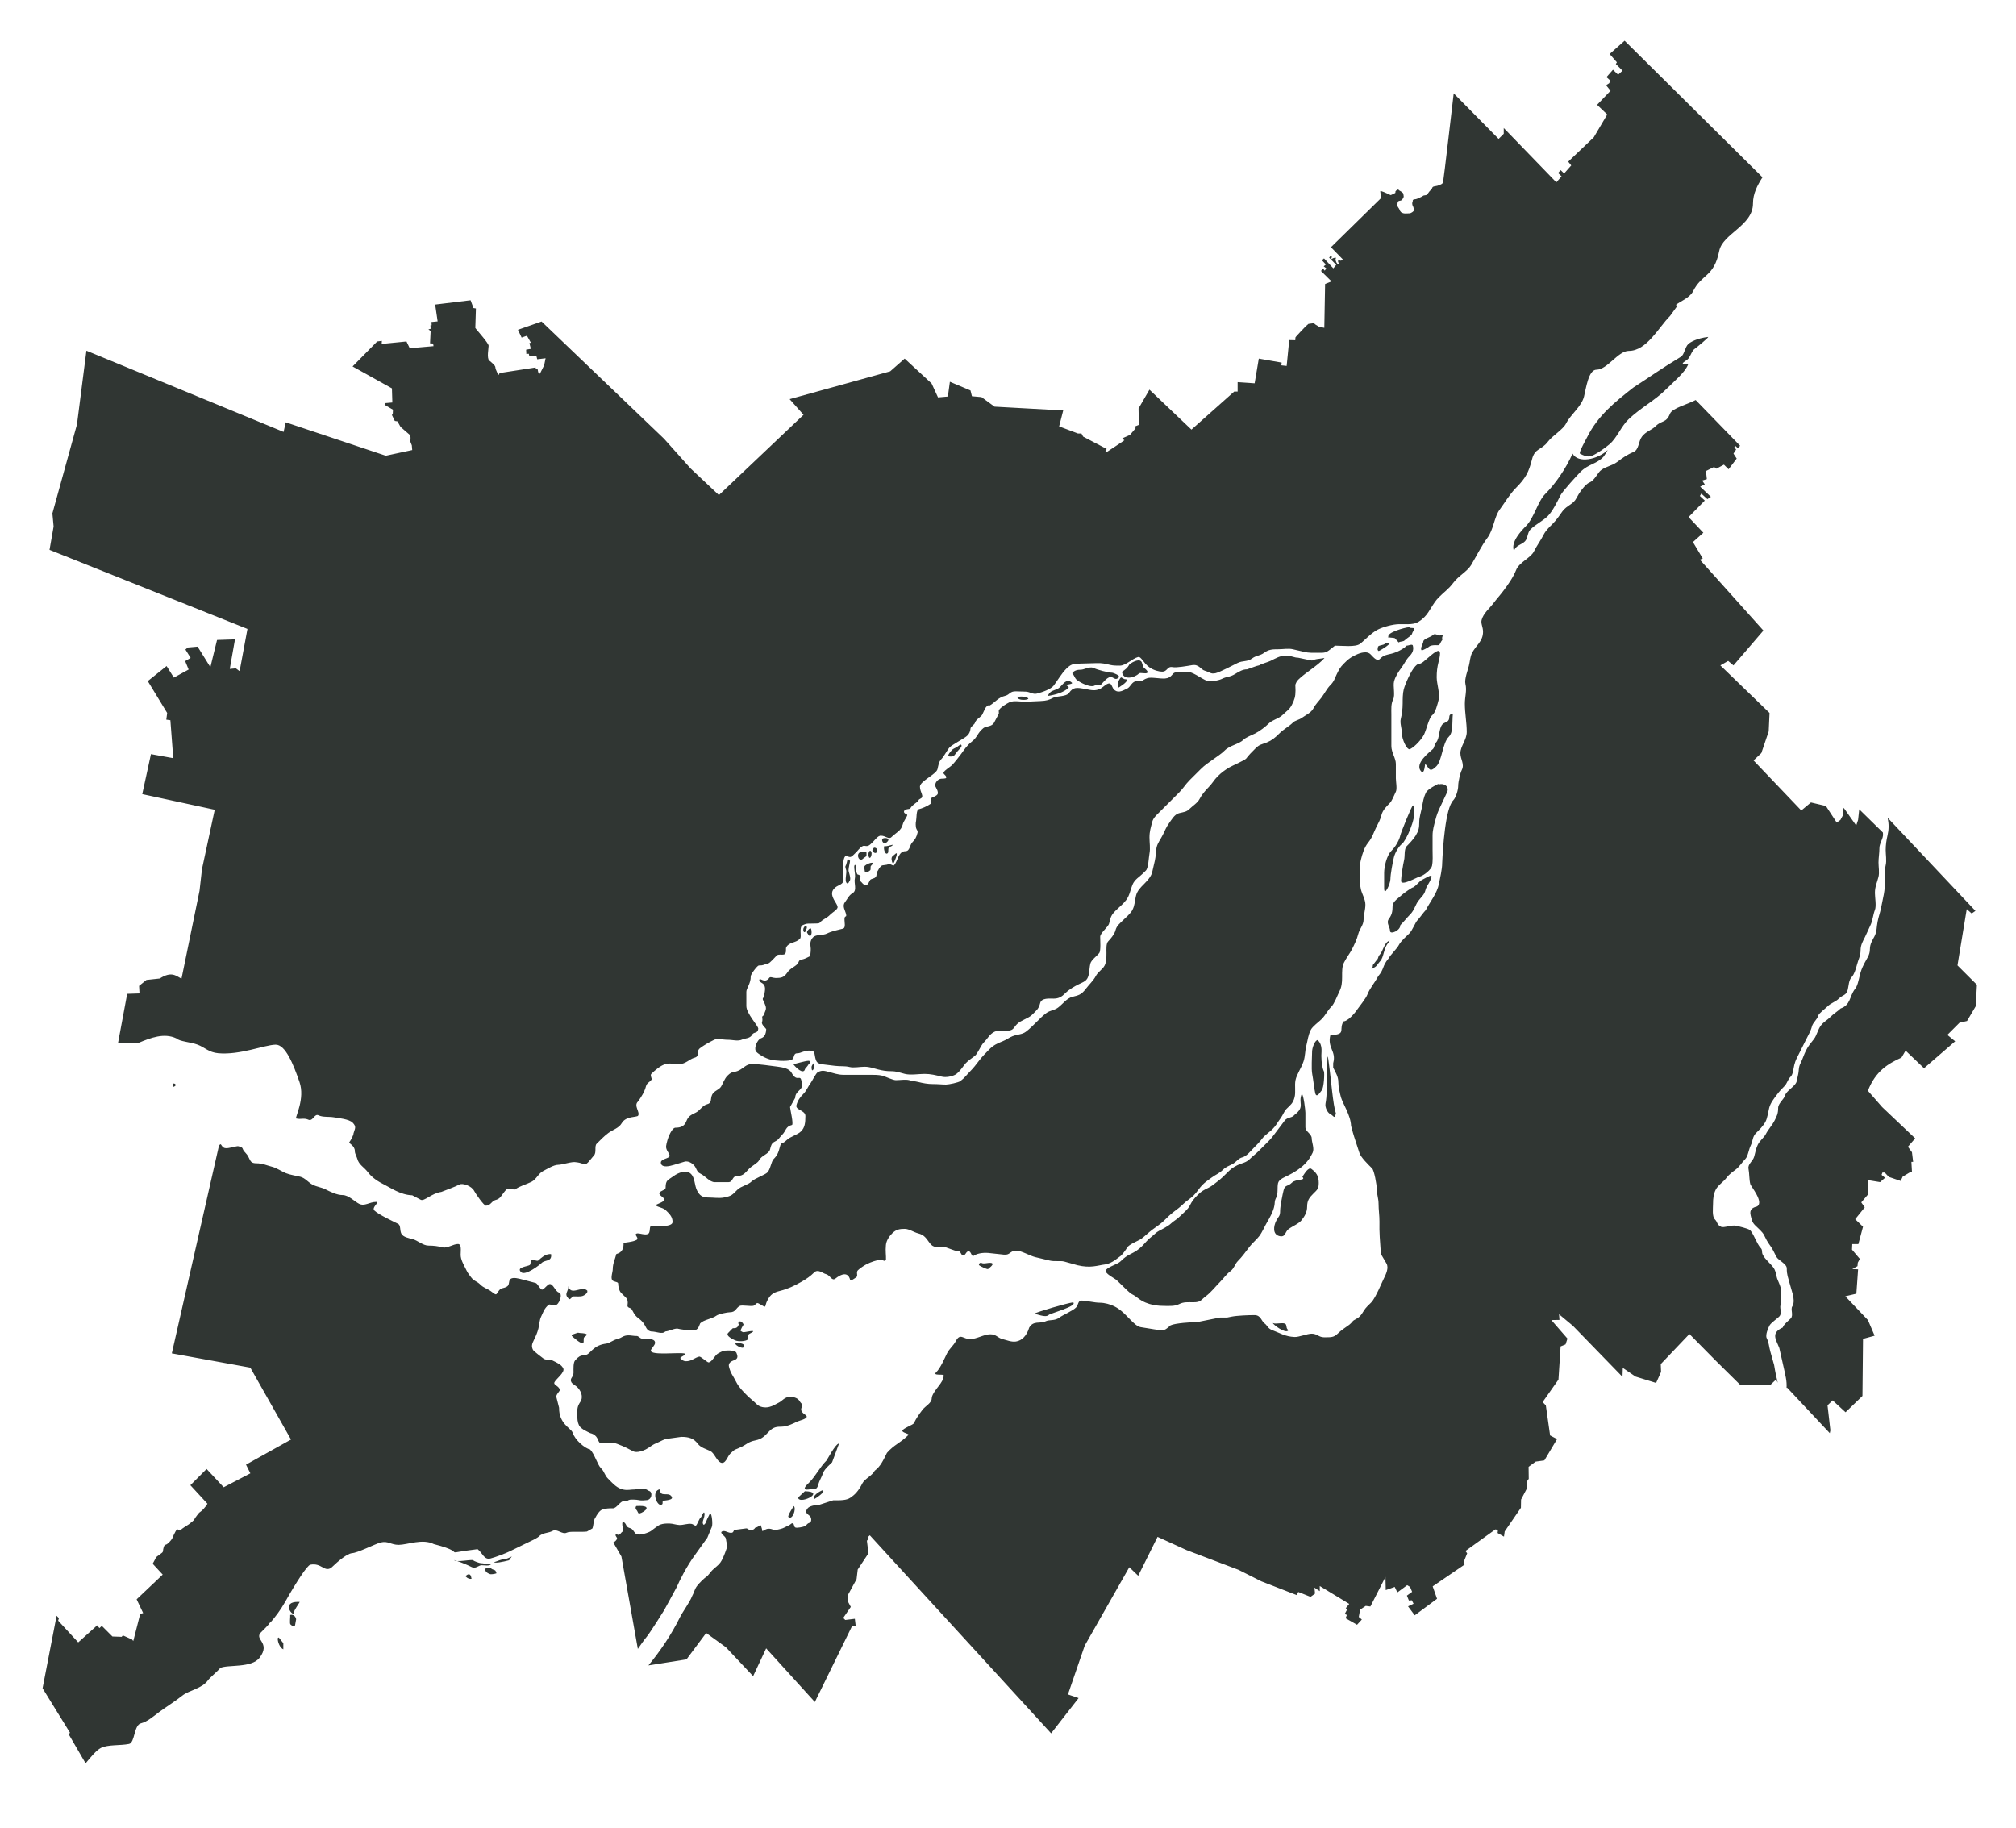 <?xml version="1.0" encoding="UTF-8" standalone="no"?>
<svg
   xmlns:dc="http://purl.org/dc/elements/1.1/"
   xmlns:cc="http://creativecommons.org/ns#"
   xmlns:rdf="http://www.w3.org/1999/02/22-rdf-syntax-ns#"
   xmlns:svg="http://www.w3.org/2000/svg"
   xmlns="http://www.w3.org/2000/svg"
   style="display:inline"
   version="1.0"
   id="svg2"
   height="1511.029"
   width="1666.591">
  <defs
     id="defs4" />
  <g
     transform="translate(-87.467,-171.009)"
     style="display:inline"
     id="layer16">
    <path
       id="path5215-4"
       transform="translate(87.467,171.009)"
       d="M 1343.033 33.646 L 1330.658 44.646 L 1336.658 51.521 L 1335.783 52.896 L 1341.283 58.396 L 1337.658 61.771 L 1333.408 57.646 L 1328.033 63.771 L 1331.408 66.771 L 1330.158 68.896 L 1327.658 70.396 L 1331.408 75.021 L 1320.283 86.646 L 1328.658 94.646 L 1317.533 113.521 L 1296.408 133.646 L 1298.908 136.771 L 1293.033 143.396 L 1290.158 140.646 L 1288.033 143.021 L 1290.908 145.771 L 1286.596 150.74 L 1243.127 105.834 L 1243.127 110.584 L 1238.877 114.834 L 1201.752 77.178 C 1201.752 77.178 1193.293 150.096 1192.939 150.803 C 1192.586 151.51 1192.584 151.522 1191.877 152.053 C 1191.17 152.583 1190.199 152.767 1189.314 153.209 C 1188.431 153.651 1187.457 153.73 1185.689 154.084 C 1183.922 154.438 1184.277 155.049 1183.658 156.021 C 1183.04 156.994 1182.397 157.356 1181.689 158.24 C 1180.982 159.124 1180.897 159.299 1180.189 160.271 C 1179.482 161.244 1179.223 161.313 1177.721 161.49 C 1176.218 161.667 1176.474 162.048 1175.502 162.49 C 1174.53 162.932 1171.441 164.771 1169.408 164.771 C 1167.375 164.771 1167.908 166.896 1167.908 166.896 C 1167.908 166.896 1167.383 167.164 1167.471 168.49 C 1167.559 169.816 1167.654 169.455 1168.096 170.428 C 1168.538 171.4 1169.23 173.705 1168.877 174.146 C 1168.523 174.588 1166.926 176.277 1165.158 176.365 C 1163.39 176.454 1160.74 176.625 1160.033 176.271 C 1159.326 175.918 1158.355 175.993 1157.471 174.49 C 1156.587 172.988 1157.302 173.451 1156.064 171.771 C 1154.827 170.092 1155.106 169.551 1155.283 168.49 C 1155.46 167.43 1155.273 166.802 1156.158 166.271 C 1157.042 165.741 1158.639 166.186 1159.346 164.771 C 1160.053 163.357 1160.496 163.181 1160.408 162.209 C 1160.32 161.237 1160.215 161.421 1160.127 160.271 C 1160.039 159.122 1156.596 157.365 1156.596 157.365 C 1156.596 157.365 1156.301 156.749 1155.658 156.74 C 1155.272 156.735 1154.757 156.952 1154.127 157.615 C 1152.448 159.383 1155.095 158.946 1152.002 160.271 C 1148.908 161.597 1150.243 161.582 1148.033 160.521 C 1145.823 159.461 1141.392 157.605 1141.127 157.959 C 1140.862 158.313 1141.846 163.615 1141.846 163.615 L 1100.283 204.396 L 1110.033 214.396 C 1110.033 214.396 1109.042 215.61 1108.158 215.521 C 1107.274 215.433 1106.408 214.709 1106.408 214.709 C 1106.408 214.709 1105.956 215.877 1106.221 216.584 C 1106.486 217.291 1107.193 217.975 1106.221 218.24 C 1105.248 218.505 1103.831 215.332 1104.096 214.271 C 1104.361 213.211 1105.061 212.767 1102.939 213.209 C 1100.818 213.651 1100.133 215.341 1100.752 213.396 C 1101.371 211.452 1100.283 211.178 1100.283 211.178 L 1098.783 213.021 L 1104.627 218.959 L 1102.252 221.865 L 1094.564 213.646 L 1092.783 215.146 L 1096.064 218.678 L 1094.283 220.209 L 1096.408 221.865 L 1095.158 223.74 L 1093.752 222.146 L 1092.002 223.99 L 1100.752 232.646 L 1095.439 234.771 L 1094.783 271.021 L 1090.283 270.021 L 1087.408 268.271 L 1086.158 267.146 L 1081.658 267.771 L 1079.283 269.896 C 1079.283 269.896 1070.908 278.521 1070.908 279.021 C 1070.908 279.521 1070.783 281.271 1070.783 281.271 L 1065.783 281.146 L 1063.658 302.521 L 1059.283 302.021 L 1059.533 299.771 L 1040.627 296.459 L 1038.471 309.303 L 1037.189 316.896 L 1023.127 315.928 L 1023.127 323.709 L 1020.314 323.709 L 984.939 355.178 L 950.221 322.146 L 941.221 337.709 L 941.471 351.271 L 938.533 352.459 L 938.721 354.146 L 934.096 359.584 L 927.783 362.396 C 927.783 362.396 929.283 363.959 929.533 363.959 C 929.783 363.959 914.658 373.896 914.658 373.896 L 913.846 373.209 L 914.846 371.146 L 895.408 360.959 L 894.002 358.365 L 891.064 358.365 L 875.564 352.521 L 878.939 339.334 L 822.158 336.209 L 811.377 328.303 L 803.471 327.584 L 802.283 322.803 L 785.252 315.615 L 783.596 327.834 L 775.439 328.553 L 770.158 317.053 L 747.877 296.459 L 735.908 306.99 L 711.627 313.709 L 652.783 329.99 L 664.283 342.928 L 594.314 409.303 L 570.846 387.24 L 548.939 362.709 L 447.721 265.803 L 428.189 272.646 L 431.221 279.084 L 435.627 277.553 L 438.846 283.303 L 437.658 283.646 L 438.846 288.396 L 434.939 289.084 L 435.127 292.615 L 437.158 292.459 L 437.658 294.678 L 443.408 294.146 L 444.096 297.021 L 451.033 296.178 L 449.846 301.959 L 446.971 307.709 L 446.127 309.053 L 444.939 307.709 L 444.439 305.178 L 443.096 305.178 L 442.752 303.803 L 413.096 308.396 L 412.096 310.084 C 412.096 310.084 409.533 305.497 409.533 303.803 C 409.533 302.109 406.673 299.916 404.471 298.053 C 402.269 296.189 403.939 287.898 403.939 285.865 C 403.939 283.832 395.326 274.153 393.971 272.459 C 393.158 271.443 392.972 271.18 392.939 271.115 L 393.439 255.021 L 391.408 254.678 L 389.033 248.24 L 359.752 251.803 L 361.783 265.709 L 356.689 266.209 L 356.846 268.928 L 355.846 268.928 L 356.002 271.803 L 354.158 272.303 L 356.002 273.646 L 355.502 283.834 L 358.033 283.99 L 358.377 286.178 L 338.721 287.896 L 336.033 282.303 L 315.533 284.334 L 315.689 281.803 L 311.814 282.303 L 291.471 302.959 L 324.002 321.084 L 324.346 332.771 L 318.564 333.271 L 317.908 334.646 L 324.846 338.709 L 324.689 342.084 L 324.002 343.115 L 326.377 348.021 L 328.564 348.365 L 331.127 352.928 L 338.564 359.365 L 339.408 361.74 L 339.252 365.146 L 340.439 368.178 L 340.783 372.084 L 318.939 376.771 L 236.189 349.146 L 234.439 357.084 L 71.439 289.928 L 63.627 350.896 L 43.314 424.428 L 44.314 435.271 L 40.939 454.584 L 204.564 519.959 L 198.158 554.49 L 197.846 554.709 L 194.971 552.553 L 189.939 553.021 L 194.252 528.584 L 179.408 529.084 L 173.908 551.584 L 163.346 534.584 L 155.221 535.303 L 153.283 536.99 L 157.596 543.928 L 153.064 546.553 L 155.939 553.521 L 143.721 560.209 L 137.721 550.646 L 122.158 563.084 L 138.189 589.428 L 137.471 594.959 L 140.846 595.428 L 143.221 626.803 L 124.783 623.459 L 117.596 656.521 L 177.502 669.459 L 166.971 718.49 L 164.939 736.459 L 150.033 809.115 C 145.435 806.748 141.837 802.704 132.064 808.959 L 121.064 810.146 L 114.971 815.053 L 115.314 821.303 L 105.127 821.646 L 97.502 862.646 L 114.715 862.082 C 124.483 858.028 135.659 853.65 145.812 858.469 C 148.435 861.091 157.448 861.435 163.281 863.625 C 169.412 865.927 172.484 870.032 180.5 870.75 C 198.459 872.359 218.564 863.866 227.844 863.656 C 235.978 863.472 242.579 880.026 247.594 894.531 C 252.329 908.23 243.92 923.658 244.75 924.656 C 249.427 925.753 250.784 923.827 255.469 925.875 C 259.105 926.602 259.937 920.344 263.438 922.094 C 266.741 923.745 271.946 923.038 275.844 923.688 C 279.722 924.334 288.582 925.175 291.5 928.094 C 295.084 931.678 293.18 933.282 292.25 937 C 292.316 938.384 290.184 942.428 288.781 944.312 C 288.066 945.274 293.412 947.015 293.344 951.688 C 293.314 953.729 294.977 956.409 295.375 958 C 296.623 962.992 301.028 964.934 304.125 969.062 C 307.719 973.855 312.899 977.012 318.125 979.625 C 322.359 981.646 331.148 987.952 340.781 988.188 L 347.844 991.906 C 350.715 993.414 356.804 986.497 364.812 985.406 C 370.365 983.185 375.135 981.636 379.844 979.281 C 382.605 977.9 389.97 980.503 392.062 984.688 C 393.05 986.662 399.966 996.781 401.719 996.781 C 405.613 996.781 406.432 992.906 409.438 992.156 C 413.229 991.208 414.047 989.197 416.188 986.344 C 420.244 980.935 419.055 983.375 425.812 983.375 C 429.604 980.532 435.015 979.227 439.344 977.062 C 443.317 975.076 445.192 970.044 448.969 968.156 C 452.194 966.544 457.664 962.969 461.562 962.969 C 464.912 962.969 472.989 960.036 476.219 960.844 C 485.649 961.81 481.828 966.435 491 955.219 C 493.328 952.891 491.228 947.585 493.219 945.594 C 496.248 942.565 499.291 939.383 502.844 936.719 C 506.565 933.928 511.642 932.705 513.969 928.562 C 517.395 922.461 526.592 923.854 527.531 922.344 C 529.326 919.459 523.709 914.151 527.312 910.781 C 530.06 907.118 532.897 902.475 533.969 898.188 C 534.79 894.904 537.457 894.605 538.594 892.531 C 539.116 891.578 537.217 889.002 538.406 887.812 C 541.509 884.71 546.38 880.655 550.25 879.688 C 554.426 878.643 555.846 879.781 561.344 879.781 C 566.6 879.781 570.265 875.426 573.969 874.5 C 578.975 873.249 575.182 869.192 578.688 866.562 C 582.178 863.945 585.513 862.056 590.25 859.688 C 593.301 858.163 597.007 859.594 601.344 859.594 C 606 859.594 610.123 861.142 613.781 859.312 C 615.477 858.465 620.193 858.551 621.656 855.625 C 623.121 852.696 626.388 854.808 626.844 850.531 C 627.084 848.273 617 838.022 617 831.781 L 617 819.938 C 617 817.124 620.777 812.987 620.625 807.094 C 620.583 805.476 626.099 798.188 627.281 798.188 C 631.552 798.188 631.091 797.477 635.125 796.469 C 636.596 796.101 640.282 791.805 642.094 789.969 C 643.72 788.321 648.244 790.21 649.219 788.312 C 650.302 786.203 649.271 784.309 650.094 782.938 C 652.681 778.626 657.703 779.735 661.25 776.188 C 662.77 774.668 661.194 770.654 662.125 766.812 C 662.677 764.533 664.949 764.416 665.906 763.938 C 667.585 763.098 676.615 764.015 677.531 762.969 C 680.53 759.545 682.899 759.711 686.562 755.969 C 688.185 754.312 691.721 752.465 692.375 750.469 C 692.889 748.899 690.21 745.421 689.312 743.625 C 687.346 739.691 686.902 736.604 690.781 733.5 C 693.141 731.612 697.79 731.011 697.312 726.969 C 696.872 723.24 696.158 710.248 698.781 707.906 C 699.618 707.159 701.685 708.845 703.281 708.438 C 704.392 708.154 705.892 706.379 706.594 705.781 C 709.08 703.665 710.49 700.864 713.031 699.594 C 715.005 698.453 716.319 700.695 719.188 698.344 C 722.976 695.24 725.587 690.516 728.406 690.906 C 732.162 690.906 734.731 694.3 736.969 692.062 C 740.697 688.334 744.938 686.965 746.25 681.719 C 747.021 678.636 749.093 676.696 750.031 673.938 C 750.307 673.126 747.09 672.74 747.312 670.969 C 747.619 668.525 752.113 669.085 752.469 668.406 C 753.445 666.544 755.113 665.314 757.656 663.406 C 760.577 661.216 758.281 661.547 761.188 660.094 C 764.349 658.513 760.5 654.972 760.5 650.344 C 760.5 645.853 773.922 640.218 775 635.906 C 775.84 632.546 775.907 629.843 778.531 627.219 C 780.299 625.451 783.544 619.279 785.156 617.75 C 787.299 615.717 793.587 612.373 795.969 610.781 C 798.229 609.271 801.89 607.7 802.344 602.156 C 802.452 600.834 805.63 598.855 805.906 597.75 C 806.59 595.013 809.949 593.314 811.5 591.531 C 812.449 590.44 814.316 585.083 815.594 584.125 C 819.434 581.244 815.848 584.753 819.094 582.688 C 822.862 580.289 825.275 576.658 831 575.25 C 834.892 574.293 834.729 571.404 839.875 571.562 L 847.969 571.812 C 851.316 571.916 853.864 574.245 857.094 573.438 C 861.325 572.38 868.802 569.837 871.094 566.781 C 873.92 563.012 877.691 556.684 881.344 553.031 C 885.339 549.036 886.954 548.76 893.219 548.594 L 906.531 548.219 C 911.112 548.097 913.744 548.709 917.656 549.688 C 920.408 550.375 924.095 550.312 925.75 550.312 C 930.548 550.312 936.133 544.381 940.781 543.219 C 943.5 542.539 944.988 547.979 950.125 551.656 C 953.891 554.352 958.467 555.281 960.656 555.281 C 965.339 555.281 964.652 550.593 969.5 551.562 C 972.578 552.178 981.769 550.529 985.469 549.906 C 991.251 548.933 992.444 553.504 996.031 554.531 C 1000.062 555.685 1000.992 557.533 1005 556.531 C 1008.611 555.628 1019.48 549.901 1022.969 548.156 C 1027.533 545.874 1031.02 547.446 1035.406 544.156 C 1038.386 541.921 1041.752 542.147 1045.031 539.688 C 1048.814 536.851 1051.961 536.75 1056.906 536.75 C 1060.499 536.75 1065.305 535.889 1068.75 536.75 C 1072.712 537.741 1074.965 538.117 1078.375 538.969 C 1081.768 539.817 1085.67 539.688 1089.5 539.688 C 1094.866 539.688 1095.977 539.844 1099.844 536.75 C 1101.078 535.762 1102.328 534.769 1103.562 533.781 C 1109.829 533.781 1120.486 535.152 1124.312 532.281 C 1128.127 529.421 1133.556 523.221 1139.125 520.438 C 1143.154 518.422 1151.414 516 1156.875 516 C 1167.094 516 1170.698 516.988 1177.625 510.062 C 1182.009 505.676 1184.381 498.869 1189.469 493.781 C 1193.879 489.371 1197.508 487.052 1201.344 481.938 C 1205.83 475.956 1212.937 472.49 1216.156 467.125 C 1220.289 460.238 1224.708 451.223 1229.469 444.875 C 1234.888 437.649 1235.122 427.483 1239.844 421.188 C 1243.711 416.03 1247.927 408.668 1253.188 403.406 C 1261.162 395.433 1263.854 390.297 1266.5 379.719 C 1268.85 370.32 1274.153 372.493 1279.844 364.906 C 1283.251 360.364 1292.149 355.107 1294.656 350.094 C 1298.37 342.666 1307.395 336.171 1309.469 327.875 C 1311.135 321.209 1313.102 305.625 1319.844 305.625 C 1328.732 305.625 1337.611 290.094 1346.5 290.094 C 1361.357 290.094 1371.133 270.648 1380.594 261.188 L 1386.5 253.062 L 1385.438 252.062 C 1388.609 249.314 1396.841 246.381 1399.688 240.688 C 1406.962 226.139 1416.869 229.334 1421.25 207.438 C 1424.117 193.093 1449.156 186.647 1449.156 168.219 C 1449.156 160.072 1452.763 153.218 1457.014 146.588 L 1343.033 33.646 z M 1412.125 278.562 C 1402.464 279.676 1397.158 283.034 1395.625 284.469 C 1392.918 287.003 1392.399 293.223 1389.625 294.906 C 1371.84 305.7 1364.215 311.427 1350.375 320.312 C 1335.045 332.34 1321.027 343.508 1312.125 361.312 C 1311.282 362.998 1305.041 373.978 1306.125 375.062 C 1311.909 378.075 1314.165 377.86 1317.844 375.969 C 1321.378 374.15 1326.369 370.784 1330.531 367.281 C 1336.665 362.122 1340.071 352.604 1346.281 346.656 C 1355.973 337.374 1368.109 331.079 1377.375 321.812 C 1383.843 315.344 1392.79 308.07 1395.5 301.406 C 1396.205 299.672 1390.77 302.563 1391.031 300.656 C 1391.239 299.161 1394.404 298.195 1395.781 296.375 C 1397.922 293.547 1398.774 289.88 1400.75 288.562 C 1402.251 287.562 1412.596 279.033 1412.125 278.562 z M 1401.775 330.719 C 1395.742 334.062 1382.401 337.418 1380.594 341.938 C 1377.331 350.095 1373.919 347.112 1368.719 352.312 C 1365.424 355.608 1360.541 356.716 1357.375 360.938 C 1354.289 365.049 1355.037 371.854 1350.219 373.781 C 1345.148 375.81 1341.231 378.67 1336.875 381.938 C 1332.536 385.191 1326.083 386.075 1322.812 389.344 C 1320.608 391.549 1317.853 397.39 1313.906 398.969 C 1310.17 400.463 1305.1 408.02 1303.125 411.969 C 1300.611 416.997 1295.44 417.654 1291.688 422.656 C 1288.822 426.478 1287.332 429.263 1283.562 433.031 C 1281.165 435.43 1277.823 438.605 1276.156 441.938 C 1273.764 446.723 1270.581 450.838 1268 456 C 1265.344 461.311 1255.935 464.786 1253.375 471.188 C 1250.932 477.293 1247.055 482.81 1243 488.219 C 1240.143 492.027 1237.094 495.353 1234.125 499.312 C 1231.601 502.678 1226.186 507.133 1224.812 512.625 C 1224.054 515.66 1226 518.202 1226 522.375 C 1226 530.278 1220.055 533.548 1216.812 540.031 C 1215.306 543.045 1215.208 546.793 1214.312 550.375 C 1213.435 553.882 1210.48 561.644 1211.438 565.469 C 1212.791 570.885 1210.969 575.831 1210.969 581.781 C 1210.969 589.775 1212.531 597.398 1212.531 605.125 C 1212.531 611.69 1207.281 616.884 1207.281 622.656 C 1207.281 627.745 1210.857 631.694 1208.5 636.406 C 1207.235 638.938 1205.469 645.913 1205.469 649.844 C 1205.469 653.063 1203.549 659.451 1201.375 661.625 C 1194.806 668.452 1192.807 700.873 1192.219 713.656 C 1192.219 718.49 1190.567 725.608 1189.594 730.469 C 1187.951 738.837 1182.222 745.379 1178.688 752.375 C 1176.665 754.398 1173.669 758.862 1172.031 760.5 C 1169.819 762.712 1167.858 768.892 1165.031 771.719 C 1163.519 773.233 1158.068 777.989 1156.5 781.125 C 1154.905 784.314 1149.485 789.312 1148 792.281 C 1142.326 798.971 1144.746 800.597 1139.25 807.188 C 1136.976 811.736 1132.219 817.326 1130.469 822.062 C 1129.189 825.525 1123.452 832.438 1122.344 834.125 C 1120.021 837.659 1114.534 844.086 1110.625 844.438 C 1106.979 850.562 1111.781 854.089 1104.312 855.375 C 1101.088 855.938 1099.981 854.981 1099.781 855.781 C 1097.134 866.635 1104.93 868.804 1102.125 878.938 L 1102.125 882.625 C 1104.077 886.529 1106.375 890.099 1106.375 894.5 C 1106.375 898.725 1107.547 903.154 1108.531 907.094 C 1110.144 912.651 1116.625 922.101 1116.906 930.781 C 1119.685 941.184 1118.621 936.91 1123.688 952.781 C 1124.653 956.641 1131.629 963.284 1134.312 965.969 C 1136.007 967.663 1138.156 979.246 1138.156 983.125 C 1138.156 987.158 1139.625 990.963 1139.625 994.969 C 1139.625 1000.246 1140.375 1004.626 1140.375 1009.781 C 1140.18 1018.898 1140.786 1026.067 1141.562 1036.719 L 1146.156 1044.531 C 1148.304 1048.186 1145.781 1053.438 1143.938 1057.125 C 1142.098 1060.803 1141.019 1063.714 1139.5 1066.75 C 1137.891 1069.967 1135.686 1074.657 1133.438 1076.906 C 1131.408 1078.936 1129.058 1080.966 1127.5 1083.562 C 1124.961 1087.793 1123.602 1089.245 1120.094 1091 C 1117.567 1092.262 1118.003 1093.271 1115.406 1095.219 C 1112.273 1097.568 1108.835 1099.57 1105.781 1102.625 C 1102.659 1105.745 1100.194 1105.594 1094.688 1105.594 C 1090.148 1105.594 1088.969 1102.594 1084.344 1102.594 C 1080.717 1102.594 1073.803 1105.503 1070.219 1105.344 C 1062.278 1104.991 1058.31 1102.088 1051.719 1099.656 C 1048.044 1098.301 1047.597 1095.646 1045.438 1094.125 C 1042.706 1092.2 1042.435 1087.219 1037 1087.219 C 1032.066 1087.219 1022.583 1087.607 1018.125 1088.5 L 1014.406 1089.25 L 1008.5 1089.25 L 989.719 1093 C 985.434 1093 971.356 1093.853 967.625 1095.719 C 961.328 1101.337 962.956 1100.238 943.125 1097.219 C 940.152 1096.766 937.222 1093.817 934.469 1091.062 C 931.24 1087.834 927.096 1082.924 921.125 1079.938 C 917.956 1078.353 913.207 1077 909.281 1077 C 904.746 1077 897.878 1075.219 893.938 1075.219 C 891.078 1075.219 891.467 1079.034 889.562 1080.938 C 886.633 1083.868 878.779 1087.001 875.656 1089.344 C 871.735 1092.285 867.749 1090.64 864.031 1092.5 C 859.766 1094.432 854.087 1091.616 850.781 1097.656 C 848.902 1104.148 844.821 1108.357 839.875 1109.062 C 836.077 1109.605 832.361 1107.966 828.75 1107.062 C 824.654 1106.04 823.645 1103.094 818.656 1103.094 C 813.4 1103.094 807.414 1107.094 801.844 1107.094 C 796.37 1107.094 793.838 1101.888 790.25 1108.562 C 788.26 1112.543 784.925 1114.774 782.844 1118.938 C 780.721 1123.183 777.557 1130.993 773.906 1134.5 C 770.656 1137.621 780.186 1135.689 780.156 1137.062 C 780.082 1140.466 777.939 1143.258 776.188 1145.594 C 774.722 1147.548 770.25 1152.905 770.25 1155.969 C 770.25 1160.007 764.98 1162.339 762.562 1165.562 C 759.466 1169.692 757.743 1172.077 755.438 1176.688 C 754.846 1177.871 746.746 1180.783 746.031 1182.656 C 745.331 1184.492 752.021 1185.292 751 1186.312 C 743.512 1193.661 739.676 1193.898 733.219 1201.125 C 730.128 1207.408 727.933 1212.297 723.125 1215.875 C 721.063 1219.998 714.771 1222.614 712.938 1226.281 C 709.469 1233.188 706.362 1235.784 703.844 1237.625 C 700.95 1239.739 698.349 1240.534 688.781 1240.344 L 677.219 1244.094 C 673.793 1244.158 669.113 1245.037 667.594 1247.062 C 667.061 1247.774 666.538 1248.779 666 1249.844 C 666.375 1250.464 666.932 1250.978 667.406 1251.531 C 668.307 1252.583 669.786 1253.238 670.281 1254.531 C 670.728 1255.7 670.808 1257.214 670.156 1258.281 C 669.709 1259.013 668.611 1259.041 667.906 1259.531 C 666.96 1260.19 666.351 1261.352 665.281 1261.781 C 663.848 1262.356 658.768 1263.509 657.406 1262.781 C 656.253 1262.165 656.659 1259.783 655.406 1259.406 C 655.115 1259.319 654.842 1259.345 654.562 1259.406 C 653.299 1260.398 652.051 1261.305 650.75 1261.688 C 650.717 1261.697 650.689 1261.709 650.656 1261.719 C 649.422 1262.36 648.22 1263.081 646.906 1263.531 C 644.811 1264.249 641.656 1264.906 640.406 1264.906 C 639.156 1264.906 637.248 1263.32 634.031 1264.031 C 632.664 1264.334 630.156 1266.281 630.156 1265.656 C 630.156 1265.224 629.72 1262.464 628.594 1260.594 C 628.585 1260.601 628.571 1260.615 628.562 1260.625 C 627.221 1261.965 625.839 1262.691 624.188 1263.094 C 623.962 1263.578 623.639 1263.99 623.156 1264.281 C 622.282 1264.809 621.171 1265.025 620.156 1264.906 C 619.154 1264.789 618.324 1264.116 617.438 1263.594 C 617.192 1263.594 616.972 1263.561 616.719 1263.594 L 607.031 1264.844 C 606.434 1265.503 606.276 1266.722 605.438 1267.031 C 602.364 1268.164 599.133 1264.314 596.562 1266.344 C 594.979 1267.594 599.926 1270.145 600.094 1272.156 C 600.264 1274.195 601.344 1278.156 601.344 1278.156 C 601.344 1278.156 598.294 1288.064 595.469 1291.875 C 593.632 1294.351 590.903 1296.04 588.75 1298.25 C 587.09 1299.952 585.206 1302.856 583.969 1303.562 C 582.731 1304.271 578.043 1308.549 575.844 1311.688 C 574.165 1314.085 573.578 1317.085 572.125 1319.625 C 570.375 1324.345 564.352 1332.493 562.094 1337.062 C 554.954 1351.512 546.043 1364.669 536.039 1376.855 L 567.502 1371.865 L 583.783 1350.053 L 600.064 1361.803 L 622.596 1385.74 L 633.377 1362.74 L 673.627 1407.084 L 704.283 1344.553 L 707.408 1344.303 L 706.689 1338.303 L 698.783 1339.272 L 697.096 1337.584 L 703.346 1328.49 L 701.189 1324.428 L 700.939 1318.678 L 708.127 1305.49 L 709.064 1297.584 L 717.939 1284.178 L 716.658 1273.772 L 718.189 1272.084 L 717.221 1270.99 L 719.064 1269.272 L 736.971 1288.865 L 821.158 1380.803 L 868.939 1433.022 L 891.658 1403.865 L 882.846 1400.834 L 896.721 1360.49 L 933.564 1295.678 L 940.939 1302.74 L 956.939 1270.584 L 980.971 1281.553 L 1023.877 1297.834 L 1042.752 1307.334 L 1071.877 1318.678 L 1073.252 1316.115 L 1083.408 1320.178 L 1087.127 1317.49 L 1086.627 1312.553 L 1091.033 1315.459 L 1091.033 1311.209 L 1115.377 1325.99 L 1112.502 1329.584 L 1113.814 1330.303 L 1111.658 1334.365 L 1113.471 1335.084 L 1112.377 1337.834 L 1121.846 1343.24 L 1125.814 1338.928 L 1123.283 1336.772 L 1124.377 1330.772 L 1129.033 1327.647 L 1132.877 1328.147 L 1145.346 1303.709 L 1145.564 1314.584 L 1153.002 1311.959 L 1155.158 1316.522 L 1163.283 1310.522 L 1165.689 1311.959 L 1167.377 1316.022 L 1163.064 1319.147 L 1164.721 1323.209 L 1167.127 1322.99 L 1168.564 1325.865 L 1164.002 1328.022 L 1169.533 1335.428 L 1187.971 1321.772 L 1184.377 1311.49 L 1210.721 1293.522 L 1210.002 1291.365 L 1212.877 1284.178 L 1211.439 1282.272 L 1236.252 1264.397 C 1236.252 1264.397 1237.554 1264.652 1238.033 1264.772 C 1238.512 1264.891 1238.033 1267.397 1238.033 1267.397 L 1243.314 1270.397 L 1243.908 1266.084 L 1257.314 1246.553 L 1257.439 1239.74 L 1262.221 1230.615 L 1262.002 1225.115 L 1263.783 1222.615 L 1263.658 1212.678 L 1269.533 1208.365 L 1276.689 1207.365 L 1283.346 1196.209 L 1287.189 1189.74 L 1281.439 1186.709 L 1277.908 1161.865 L 1275.283 1159.115 L 1288.346 1140.553 L 1290.127 1113.115 L 1294.221 1111.459 L 1295.783 1106.647 L 1282.471 1091.334 L 1289.189 1091.209 L 1288.814 1086.522 L 1300.314 1096.115 L 1341.283 1138.272 L 1341.533 1130.865 L 1352.064 1138.053 L 1369.064 1143.303 L 1373.158 1134.209 L 1372.908 1127.74 L 1396.596 1102.865 L 1418.189 1124.74 L 1438.564 1144.865 L 1463.346 1145.115 L 1468.283 1140.459 L 1469.641 1143.182 C 1468.735 1139.609 1467.705 1135.084 1466.656 1128.562 L 1463.531 1117.438 C 1462.314 1113.095 1462.38 1110.04 1460.531 1106.344 C 1459.128 1103.538 1461.974 1097.524 1462.75 1095.969 C 1463.868 1093.736 1468.997 1090.285 1470.719 1088.562 C 1473.695 1085.586 1471.069 1082.286 1471.906 1078.938 C 1472.923 1074.87 1472.344 1071.372 1472.344 1067.062 C 1472.344 1063.067 1469.383 1058.664 1468.781 1055.656 C 1468.31 1053.299 1467.767 1050.211 1465.969 1047.812 C 1463.332 1044.298 1459.17 1041.153 1457.312 1037.438 C 1456.018 1034.849 1457.407 1033.563 1455.375 1031.531 C 1452.398 1028.555 1449.272 1018.923 1446.5 1016.844 C 1444.743 1015.527 1437.089 1013.794 1435.406 1013.375 C 1431.624 1012.429 1425.02 1015.338 1422.781 1014.219 C 1419.01 1012.334 1420.118 1010.525 1417.625 1008.031 C 1415.221 1005.628 1416.125 998.741 1416.125 995.438 C 1416.125 990.467 1416.626 987.03 1418.344 983.594 C 1420.288 979.704 1424.552 977.347 1427.25 973.75 C 1429.518 970.725 1432.671 968.582 1434.656 967.094 C 1438.022 964.569 1440.12 960.88 1442.812 958.188 C 1445.035 955.966 1445.628 950.338 1447.25 947.094 C 1449.215 943.161 1448.56 939.847 1451.688 936.719 C 1454.295 934.112 1457.761 930.82 1459.625 927.094 C 1461.108 924.126 1461.661 919.582 1462.562 915.969 C 1463.578 911.908 1466.456 908.309 1469.031 904.875 C 1471.003 902.246 1472.742 900.384 1474.938 898.188 C 1477.701 895.424 1477.531 892.875 1480.344 890.062 C 1482.39 888.016 1482.522 883.573 1483.312 880.406 C 1484.332 876.334 1485.807 873.946 1487.75 870.062 L 1492.938 859.688 C 1494.637 856.291 1496.972 852.298 1497.906 848.562 C 1498.711 845.343 1502.314 842.805 1503.094 839.688 C 1503.567 837.796 1508.82 833.961 1510.5 832.281 C 1513.868 828.912 1517.2 828.518 1520.125 825.594 C 1523.351 822.365 1526.288 823.162 1527.531 818.188 C 1528.329 814.997 1528.325 810.238 1530.719 807.844 C 1532.887 805.675 1534.516 800.03 1535.156 797.469 C 1536.098 793.701 1538.125 790.26 1538.125 785.625 C 1538.125 781.234 1539.999 778.189 1541.844 774.5 C 1543.541 771.105 1544.841 767.756 1546.281 764.875 C 1548.069 761.299 1548.469 756.031 1549.969 752.281 C 1551.282 748.998 1549.969 741.844 1549.969 738.219 C 1549.969 732.935 1551.773 729.539 1552.938 724.875 C 1553.794 721.45 1552.938 716.556 1552.938 713.031 C 1552.938 709.181 1553.688 705.209 1553.688 701.156 C 1553.688 696.974 1557.058 693.213 1556.656 689.312 C 1556.609 688.858 1556.598 688.687 1556.555 688.254 L 1537.002 669.084 L 1536.064 677.771 L 1534.502 682.49 L 1524.158 667.834 L 1523.658 669.865 L 1524.002 673.084 L 1521.471 677.834 L 1518.408 680.053 L 1509.439 666.334 L 1497.064 663.428 L 1489.096 670.053 L 1449.627 628.678 L 1456.064 622.615 L 1462.158 604.646 L 1462.846 589.428 L 1422.189 550.115 L 1428.627 546.396 L 1433.033 550.115 L 1457.783 521.303 L 1405.252 462.709 L 1407.627 461.678 L 1399.502 448.146 L 1408.127 440.428 L 1395.908 427.49 L 1409.314 413.834 L 1405.252 410.021 L 1406.439 408.084 L 1411.471 412.646 L 1414.346 410.74 L 1405.502 402.334 L 1409.314 400.428 L 1407.158 397.303 L 1411.002 396.115 L 1410.283 389.396 L 1417.002 386.053 L 1418.908 387.49 L 1425.127 384.146 L 1428.971 387.959 L 1435.689 379.115 L 1433.033 375.021 L 1435.189 371.678 L 1433.752 369.521 L 1434.471 368.553 L 1436.627 370.49 L 1438.533 368.553 L 1401.775 330.719 z M 1329 372.125 C 1328.984 372.124 1328.956 372.141 1328.906 372.188 C 1320.558 380 1304.599 383.323 1300 375.031 C 1294.42 387.541 1285.887 399.926 1277.375 408.438 C 1271.201 414.611 1268.19 428.216 1261.469 434.938 C 1257.887 438.516 1248.61 448.125 1251.562 455.5 C 1253.237 450.582 1257.584 450.604 1260.625 447.562 C 1263.085 445.102 1262.638 440.299 1265.125 437.812 C 1269.6 433.337 1275.454 430.734 1279.625 426.562 C 1283.47 422.717 1287.506 414.55 1290.125 409.312 C 1291.707 406.149 1303.935 392.753 1306.625 390.062 C 1313.267 383.42 1320.007 383.763 1325.719 377.438 C 1325.945 377.185 1329.241 372.143 1329 372.125 z M 1164.781 518.562 C 1161.934 518.574 1146.381 522.85 1147.781 526.406 C 1145.151 527.158 1152.583 527.083 1153.156 527.656 C 1154.722 529.222 1156.187 531.251 1156.281 531.156 C 1157.271 530.166 1160.013 530.55 1161.031 529.531 C 1162.681 527.882 1165.026 526.662 1166.656 525.031 C 1167.509 524.178 1167.486 522.702 1168.281 521.906 C 1168.412 521.776 1169.749 520.249 1169.156 519.656 C 1168.177 518.677 1166.135 519.635 1165.156 518.656 C 1165.099 518.599 1164.971 518.562 1164.781 518.562 z M 1185.844 524.312 C 1185.516 524.344 1185.239 524.448 1185.031 524.656 C 1182.669 527.018 1177.395 527.702 1176.656 530.156 C 1176.656 532.071 1173.62 535.995 1175.281 537.656 C 1175.641 538.016 1180.646 535.292 1181.156 534.781 C 1183.326 532.612 1189.241 533.696 1189.656 533.281 C 1190.787 532.151 1191.093 530.345 1192.281 529.156 C 1192.472 528.965 1192.156 527.659 1192.156 527.281 C 1192.156 526.814 1192.887 525.387 1192.531 525.031 C 1192.211 524.711 1190.417 525.406 1190.156 525.406 C 1189.537 525.406 1187.266 524.178 1185.844 524.312 z M 1148 531.281 C 1147.026 531.259 1145.619 531.822 1145.031 531.906 C 1144.265 533.661 1139.156 533.204 1139.156 534.906 C 1139.156 536.159 1138.248 536.873 1139.531 538.156 C 1140.035 538.66 1149.731 532.481 1148.781 531.531 C 1148.601 531.351 1148.323 531.288 1148 531.281 z M 1166.625 533.031 C 1165.48 533.113 1163.894 533.781 1162.812 533.781 L 1162.062 534.5 C 1160.136 536.428 1155.117 539.213 1150.219 540.438 C 1145.874 541.524 1144.006 541.463 1140.594 544.875 C 1137.977 547.491 1134.166 541.733 1132.438 540.438 C 1128.748 537.67 1122.429 540.614 1119.844 541.906 C 1115.8 543.928 1114.316 545.247 1110.969 548.594 C 1107.689 551.874 1107.058 553.416 1105.031 557.469 C 1103.314 560.903 1103.054 563.165 1099.844 566.375 C 1096.932 569.286 1095.174 573.071 1092.438 576.719 C 1090.325 579.536 1087.412 582.363 1085.781 585.625 C 1083.984 589.22 1079.134 591.36 1076.906 593.031 C 1073.598 595.513 1070.893 595.325 1068.75 597.469 C 1065.815 600.403 1061.057 602.942 1057.625 606.375 C 1053.987 610.012 1051.32 612.166 1047.281 613.781 C 1042.516 615.688 1041.364 615.229 1037.625 618.969 C 1034.728 621.864 1032.402 624.182 1030.219 627.094 C 1029.127 628.549 1018.588 633.041 1016.156 634.5 C 1012.114 636.926 1009.639 638.798 1006.531 641.906 C 1003.591 644.846 1002.125 647.812 999.125 650.812 C 996.283 653.654 993.268 657.339 991.719 660.438 C 990.049 663.778 985.859 666.298 983.562 668.594 C 980.83 671.327 978.893 671.23 974.688 672.281 C 970.791 673.256 968.184 678.233 966.531 680.438 C 964.212 683.53 962.969 686.812 961.344 690.062 C 959.339 694.072 957.102 696.653 956.156 700.438 C 955.425 703.364 955.576 707.978 954.688 711.531 C 953.73 715.361 953.357 717.605 952.469 721.156 C 951.597 724.645 948.662 727.932 945.781 730.812 C 942.771 733.822 940.11 736.495 939.125 740.438 C 937.79 745.778 938.305 747.985 936.156 752.281 C 934.682 755.229 930.516 758.671 928.75 760.438 C 925.626 763.562 923.118 765.217 922.094 769.312 C 921.385 772.146 918.21 776.134 916.156 778.188 C 914.263 780.081 914.688 785.009 914.688 787.844 C 914.688 791.993 914.596 795.368 913.188 798.188 C 911.578 801.406 907.581 803.493 905.781 807.094 C 904.134 810.389 900.071 814.249 897.656 817.469 C 893.945 822.417 891.659 822.843 886.531 824.125 C 881.782 825.312 878.63 830.043 874.688 833 C 871.574 835.335 867.935 835.314 865.062 837.469 C 861.705 839.987 859.554 842.227 856.906 844.875 C 854.082 847.7 851.093 850.704 848.031 853 C 844.853 855.383 841.26 854.977 836.906 856.719 C 833.856 857.939 832.45 859.429 828.938 860.812 C 824.348 862.62 821.285 864.09 817.781 867.594 C 815.072 870.303 811.574 873.953 809.5 876.719 C 806.944 880.126 804.589 883.099 802.094 885.594 C 799.071 888.617 797.675 890.947 793.938 893.75 C 792.287 894.988 784.34 896.625 782.094 896.625 C 778.775 896.625 775.828 896.219 771.219 896.219 C 766.915 896.219 762.976 895.463 759.125 894.5 C 756.509 893.846 757.242 894.176 754.688 893.75 L 751.719 893 C 748.489 892.192 743.974 893 740.625 893 C 738.059 893 731.648 889.849 729.5 889.312 C 726.243 888.499 721.889 888.562 719.125 888.562 L 708.031 888.562 L 696.906 888.562 C 692.831 888.562 688.522 887.021 685.812 886.344 C 681.627 885.297 679.856 884.509 676.188 886.344 C 674.457 887.209 671.49 893.566 670.25 895.219 C 667.923 898.322 666.688 901.781 664.344 904.125 C 661.608 906.86 659.406 909.751 658.406 913.75 C 657.41 917.736 665.812 917.838 665.812 922.625 C 665.812 928.482 665.264 932.267 662.219 935.312 C 659.215 938.317 653.39 939.485 650.25 942.625 C 646.34 946.535 645.887 943.483 644.656 948.406 C 643.568 952.759 642.489 955.292 639.531 958.25 C 637.56 960.221 636.964 966.724 634.344 969.344 C 632.423 971.265 623.777 974.317 621.375 976.719 C 618.371 979.723 612.635 980.553 609.594 983.594 C 605.271 987.917 604.947 988.723 598.406 990.031 C 594.554 990.802 589.751 990.031 585.812 990.031 C 580.596 990.031 578.314 988.379 576.188 984.125 C 574.018 979.786 574.591 973.904 571.219 970.531 C 567.398 966.71 560.458 969.61 556.938 972.25 C 552.303 975.726 550.25 975.3 550.25 981.906 C 550.25 984.009 545.91 984.254 545.125 986.281 C 544.373 988.224 549.374 989.945 549.219 991.906 C 549.105 993.344 544.021 995.24 542.938 995.781 C 539.934 997.283 547.875 998.032 550.25 1000.406 C 553.138 1003.294 556 1005.648 556 1010.25 C 556 1014.773 542.316 1013.562 538.531 1013.562 C 536.239 1013.562 538.269 1019.269 535.375 1020.281 C 532.026 1021.453 526.682 1018.271 525.531 1020.469 C 525.115 1021.264 528.161 1023.823 526.406 1024.969 C 523.514 1026.857 515.454 1027.317 515.469 1027.625 C 515.818 1034.932 511.481 1036.169 509.531 1036.719 C 508.43 1041.122 506.562 1044.492 506.562 1049.281 C 506.562 1051.524 504.794 1055.946 506.031 1058.188 C 506.989 1059.923 511.031 1059.514 511.031 1061.125 C 511.031 1063.432 511.763 1066.891 513.219 1068.562 C 517.311 1073.261 519.657 1072.885 518.75 1079.156 C 518.435 1081.333 521.26 1081.092 522.062 1082.25 C 523.477 1084.288 524.144 1087.092 527.562 1089.656 C 535.345 1095.339 532.669 1099.378 538.125 1100.75 C 542.897 1100.75 547.346 1103.436 550 1100.781 C 553.899 1100.29 555.706 1098.725 559.75 1098.344 C 563.478 1099.275 566.647 1099.43 570.594 1099.812 C 577.578 1100.491 577.298 1097.107 578.844 1094.031 C 581.943 1090.932 588.641 1090.401 592.344 1087.625 C 593.995 1086.386 601.223 1084.875 603.469 1084.875 C 608.281 1084.875 608.351 1081.262 611.562 1079.656 C 613.527 1078.674 620.709 1080.264 622.969 1079.5 C 624.919 1078.84 625.024 1076.382 627.312 1077.688 C 634.851 1081.989 631.321 1080.712 634.562 1074.75 C 637.036 1070.2 639.208 1068.627 644.844 1067.219 C 651.479 1065.559 656.715 1063.033 662.625 1059.656 C 666.674 1057.343 669.99 1055.041 673 1052.031 C 676.196 1048.835 680.137 1052.691 682.75 1053.344 C 686.581 1054.301 687.508 1059.468 690.719 1056.969 C 699.681 1049.994 702.074 1055.301 702.688 1057.719 C 703.174 1059.633 706.783 1056.709 708.062 1055.75 C 709.507 1054.666 707.514 1051.91 709.188 1050.188 C 710.992 1048.332 714.968 1045.891 716.688 1045.031 C 719.797 1043.477 724.945 1041.593 728.031 1041.531 C 730.439 1041.479 730.954 1043.477 732.438 1041.5 C 732.586 1037.547 731.855 1034.699 732.375 1029.281 C 732.739 1025.493 735.24 1021.979 737.562 1019.656 C 740.821 1016.398 743.715 1015.938 747.938 1015.938 C 751.463 1015.938 755.553 1018.787 759.031 1019.656 C 764.216 1020.952 765.648 1023.77 768.656 1027.781 C 771.729 1031.878 774.507 1030.781 779.125 1030.781 C 783.006 1030.781 788.273 1034.375 792.438 1034.375 C 794.195 1034.375 794.462 1037.763 796.062 1037.906 C 798.343 1038.111 798.42 1034.469 800.812 1034.469 C 802.857 1034.469 803.143 1039.416 804.938 1038.188 C 808.911 1035.467 815.359 1035.681 816.875 1035.844 L 829.938 1037.25 C 835.171 1037.815 834.802 1033.969 840.062 1033.969 C 844.599 1033.969 851.233 1038.209 855.875 1039.312 L 867.781 1042.156 C 871.767 1043.105 876.62 1042.155 879.625 1042.906 C 883.879 1043.97 886.933 1045.06 890.688 1046 C 901.691 1048.618 907.198 1046.157 913.375 1045.375 C 919.552 1044.592 924.949 1039.149 926 1038.625 C 927.259 1037.994 931.099 1032.772 931.719 1031.531 C 933.11 1028.749 941.582 1025.611 943.562 1024.125 C 946.43 1021.974 949.563 1018.898 952.469 1016.719 C 955.968 1014.094 959.691 1011.716 962.094 1009.312 C 964.714 1006.694 967.754 1003.779 970.25 1001.906 C 973.282 999.633 975.95 997.643 978.375 995.219 C 980.837 992.757 984.338 990.756 986.531 988.562 C 989.843 985.251 991.486 982.108 993.938 979.656 C 996.528 977.066 998.445 975.924 1001.344 973.75 C 1005.082 970.946 1007.812 970.25 1010.969 967.094 C 1013.261 964.801 1015.989 963.818 1018.375 962.625 C 1022.507 960.558 1023.304 957.713 1027.281 956.719 C 1030.52 955.909 1034.447 951.022 1036.156 949.312 C 1038.709 946.76 1041.373 944.076 1043.562 941.156 C 1045.442 938.653 1049.922 935.546 1051.719 933.75 C 1055.041 930.428 1055.643 928.517 1058.375 924.875 C 1060.864 921.556 1061.359 918.923 1063.562 916.719 C 1066.773 913.51 1068.951 912.164 1070.219 907.094 C 1071.308 902.736 1070.078 897.451 1070.969 893 C 1071.896 888.364 1075.839 882.821 1077.625 877.469 C 1079.029 873.249 1078.785 869.109 1079.844 864.875 C 1081.15 859.65 1081.436 855.786 1083.562 851.531 C 1085.107 848.444 1089.948 845.146 1092.438 842.656 C 1096.055 839.041 1097.241 835.634 1100.594 832.281 C 1103.157 829.719 1105.53 823.125 1107.25 819.688 C 1109.151 815.882 1109.5 812.436 1109.5 807.844 C 1109.5 803.27 1109.386 799.134 1110.969 795.969 C 1112.99 791.926 1116.212 787.7 1117.625 784.875 C 1119.795 780.533 1121.754 776.52 1122.812 772.281 C 1123.892 767.968 1127.25 764.733 1127.25 760.438 C 1127.25 756.533 1128.75 752.27 1128.75 747.844 C 1128.75 743.595 1126.085 739.463 1125.031 735.25 C 1124.096 731.509 1124.312 727.448 1124.312 723.406 C 1124.312 719.124 1124.021 714.853 1125.031 710.812 C 1126.314 705.68 1127.803 700.676 1130.969 696.719 C 1134.678 692.082 1135.441 688.493 1137.625 684.125 C 1139.547 680.28 1141.056 677.776 1142.062 673.75 C 1143.033 669.873 1146.05 666.825 1148.75 664.125 C 1150.914 661.96 1152.25 657.877 1153.938 654.5 C 1155.105 652.166 1153.938 646.085 1153.938 643.406 L 1153.938 636.719 L 1153.938 631.531 C 1153.938 626.817 1150.219 622.174 1150.219 616.719 L 1150.219 603.406 L 1150.219 590.812 C 1150.219 586.189 1149.802 582.051 1151.719 578.219 C 1153.485 574.685 1151.483 567.227 1152.438 563.406 C 1153.419 559.482 1156.088 555.329 1158.375 552.281 C 1160.996 548.783 1162.339 545.348 1165.031 542.656 C 1167.73 539.958 1168.872 537.274 1168 533.781 C 1167.841 533.153 1167.31 532.982 1166.625 533.031 z M 1189.062 538.125 C 1186.572 538.117 1181.231 543.394 1176.562 547.188 C 1172.434 550.284 1173.708 547.104 1170.062 550.75 C 1166.569 554.243 1161.552 565.546 1160.438 570 C 1159.583 573.421 1159.562 577.911 1159.562 581.469 C 1159.562 586.197 1158.919 590.638 1158.062 594.062 C 1157.09 597.954 1158.844 601.443 1158.844 605.906 C 1158.844 611.067 1163.153 620.58 1165.688 619.312 C 1170.039 617.137 1175.431 610.856 1177.219 607.281 C 1179.132 603.455 1181.346 593.248 1184.094 591.188 C 1186.624 589.29 1188.406 582.095 1189.281 578.594 C 1190.581 573.395 1187.688 565.39 1187.688 560 C 1187.688 555.221 1188.102 551.749 1189.188 547.406 C 1190.41 542.75 1190.673 540.188 1190.281 539.062 C 1190.056 538.414 1189.638 538.127 1189.062 538.125 z M 1062.25 542.094 C 1058.044 542.208 1055.017 544.049 1050.281 546.375 C 1048.317 547.357 1042.542 548.873 1041 550.031 C 1038.21 550.546 1034.771 552.155 1030.875 553.375 C 1027.402 553.375 1024.695 554.969 1021.031 557.219 C 1016.505 559.998 1014.312 559.172 1010.281 561.188 C 1007.624 562.516 1002.786 563.312 999.812 563.312 C 995.931 563.312 987.01 555.688 982.844 555.688 C 978.963 555.688 976.493 555.147 971.5 555.969 C 968.935 556.391 968.83 560.474 963.156 560.938 C 958.834 561.29 951.601 559.588 948.531 560.656 C 943.554 562.389 946.173 563.094 940.125 563.094 C 935.544 563.094 934.907 567.749 931.781 569.312 C 926.69 571.858 923.794 572.982 920.656 569.844 C 920.065 569.253 918.946 566.281 918.312 565.656 C 915.995 563.371 912.23 568.106 909.688 569.344 C 905.391 571.434 902.546 570.65 897.469 569.688 C 889.904 568.253 887.19 567.891 883.625 573.031 C 881.629 575.908 873.505 575.482 871.031 576.719 C 866.982 578.743 865.418 579.346 860.031 579.594 L 848.5 580.125 C 844.196 580.323 837.988 578.85 834.438 580.625 C 831.874 581.907 827.759 584.412 826.094 586.625 C 825.052 588.01 826.23 588.947 825.5 590.406 C 823.983 593.44 823.371 594.289 821.906 597.219 C 819.98 601.07 815.201 600.116 812.969 601.938 C 807.912 606.064 808.245 609.254 803.594 612.938 C 799.181 616.432 797.338 619.53 794.688 623.125 C 792.516 626.071 789.163 630.311 787.281 632.281 C 785.288 634.368 780.983 636.491 780.031 638.75 C 779.483 640.051 782.615 641.081 782.25 642.906 C 782.011 644.103 778.477 643.488 777.188 643.969 C 774.869 644.833 773.632 646.441 773.094 648.594 C 772.62 650.487 775.65 652.911 775.281 655.969 C 775.014 658.183 769.958 659.177 769.469 660.156 C 768.909 661.276 770.596 663.598 769.281 664.562 C 766.332 666.726 762.096 668.382 759.375 669.062 C 757.432 669.548 757.746 676.921 757.312 678.656 C 756.797 680.72 757.031 682.756 757.281 684.375 C 757.492 685.74 758.964 686.705 758.531 688.438 C 757.552 692.355 756.405 694.126 754.438 696.094 C 751.685 698.846 752.441 703.719 748.312 703.719 C 742.635 703.719 742.28 712.126 738.906 715.5 C 738.358 716.048 735.455 713.671 734.469 714.344 C 732.894 715.417 729.658 714.903 728.594 715.844 C 726.504 717.691 726.415 718.967 725.219 720.562 C 724.219 721.895 725.272 723.621 723.781 725.219 C 722.597 726.488 720.487 726.326 719.406 727.406 C 719.025 727.787 717.485 732.155 715.625 731.906 C 713.628 731.639 712.543 729.366 711.344 728.531 C 709.381 727.165 712.491 725.008 711.031 723.875 C 709.095 722.372 709.732 723.701 708.844 722.812 C 707.325 721.293 707.889 714.964 706.906 715.031 C 705.019 715.16 707.512 722.92 706.75 725.969 C 705.69 730.21 708.768 735.98 704.969 738.281 C 701.609 740.315 700.803 742.867 698.406 746.062 C 696.059 749.193 698.849 752.869 699.469 755.969 C 700.015 758.702 698.374 756.623 698.156 759.375 C 697.921 762.354 699.51 767.091 696.75 767.781 C 691.871 769.001 687.537 769.841 683.656 771.781 C 680.088 773.565 674.806 772.256 672.188 774.875 C 670.562 776.501 669.537 778.874 670.031 782.188 C 670.49 784.775 670.187 787.692 669.656 790.5 C 668.652 790.994 667.66 791.475 666.656 791.969 C 662.683 793.923 661.087 792.868 660.219 795.219 C 658.742 799.218 653.53 799.492 650.25 804.875 C 647.923 807.977 645.826 808.562 641.375 808.562 C 639.141 808.562 636.821 807.194 636.031 808.312 C 632.307 813.585 628.426 808.114 627.781 809.844 C 626.927 812.135 630.691 812.084 631.938 814.812 C 633.195 817.568 631.704 821.411 631.969 822.469 C 632.359 824.028 630.089 824.918 630.625 826.406 C 631.267 828.189 633.188 831.103 633.188 833.5 C 633.188 835.565 631.835 837.189 631.906 838.219 C 632.01 839.703 632.005 838.533 630.375 840.156 C 629.542 840.986 630.896 842.203 629.906 845.156 C 629.292 846.989 633.456 850.453 633.438 850.844 C 633.078 858.322 629.24 857.869 628 858.969 C 625.027 861.604 623.174 867.521 625.25 869.594 C 627.64 871.979 632.567 874.842 636.875 875.969 C 641.151 877.087 649.65 877.486 653.594 876.5 C 657.492 875.525 655.108 870.781 659.156 870.781 C 661.965 870.781 664.568 868.562 668.781 868.562 C 674.092 868.562 672.956 870.449 673.969 874.5 C 674.836 877.97 675.508 879.351 680.531 879.969 L 690.25 881.156 C 694.845 881.721 698.348 881.126 702.344 882.125 C 705.742 882.975 710.878 881.906 714.688 881.906 C 719.077 881.906 721.957 883.161 725.812 884.125 C 729.712 885.1 732.643 885.594 736.906 885.594 C 741.123 885.594 744.276 886.874 748.031 887.812 C 752.782 889 759.354 887.812 764.312 887.812 C 769.386 887.812 773.56 888.851 778.406 890.062 C 782.04 890.971 786.668 889.979 789.5 888.562 C 793.151 886.737 796.766 880.578 798.406 878.938 C 800.872 876.472 802.407 875.554 805.812 873 C 808.261 871.164 810.735 864.39 813.219 861.906 C 816.795 858.33 817.883 855.105 822.094 853 C 824.428 851.833 829.54 852.125 832.219 852.125 C 838.008 852.125 837.669 849.737 840.719 846.688 C 844.035 843.372 850.122 842.034 853.219 838.938 C 857.113 835.043 858.667 834.145 859.875 829.312 C 860.992 824.846 867.482 825.594 870.969 825.594 C 875.278 825.594 877.727 824.054 880.625 821.156 C 883.976 817.805 888.547 815.336 891.719 813.75 C 895.923 811.648 898.681 811.121 899.875 806.344 C 900.627 803.334 900.672 799.407 901.344 796.719 C 902.131 793.57 906.795 790.451 908.75 787.844 C 910.165 785.956 909.5 777.031 909.5 774.5 C 909.5 771.239 916.109 766.564 916.906 763.375 C 918.124 758.503 918.385 756.74 922.094 753.031 C 924.982 750.143 928.526 747.383 930.969 744.125 C 933.865 740.263 934.328 736.103 936.156 731.531 C 937.969 726.998 941.867 725.102 945.062 721.906 L 947.281 719.688 C 949.419 717.55 949.654 708.606 950.25 705.625 C 951.069 701.53 950.25 696.461 950.25 692.281 C 950.25 687.258 951.337 684.213 952.469 679.688 C 953.357 676.135 955.986 673.919 958.375 671.531 C 961.926 667.98 963.686 666.251 966.531 663.406 C 969.265 660.673 971.849 658.089 974.688 655.25 C 978.375 651.563 979.786 648.653 983.562 644.875 C 987.198 641.24 989.388 639.08 992.469 636 C 996.348 632.121 998.577 631.021 1002.812 627.844 C 1006.354 625.188 1009.449 623.458 1012.469 620.438 C 1016.784 616.122 1024.296 615.234 1028 611.531 C 1029.946 609.584 1034.965 607.704 1037.625 606.375 C 1041.476 604.449 1046.211 600.757 1048.75 598.219 C 1052.083 594.885 1057.067 594.34 1060.594 590.812 C 1063.513 587.893 1065.958 586.739 1068 582.656 C 1070.11 578.436 1070.969 576.016 1070.969 570.812 C 1070.969 565.91 1070.323 566.791 1071.812 563.812 C 1074.567 558.888 1090.069 550.217 1094.938 543.906 C 1093.704 544.4 1088.235 544.756 1087 545.25 C 1084.306 546.327 1085.008 546.228 1082.125 545.625 L 1073.156 543.75 C 1069.701 543.75 1067.899 542.156 1064.125 542.156 C 1063.466 542.099 1062.851 542.077 1062.25 542.094 z M 940.969 545.969 C 937.981 546.159 933.825 548.819 933.406 549.656 C 932.181 552.107 930.036 553.736 927.531 555.406 C 928.372 562.77 937.981 560.332 941.406 556.906 C 942.726 555.587 947.153 557.535 948.531 556.156 C 949.619 555.069 945.934 552.309 945.656 552.031 C 944.365 550.74 944.573 547.948 943.281 546.656 C 942.846 546.221 942.254 546.008 941.562 545.969 C 941.375 545.958 941.168 545.956 940.969 545.969 z M 902.25 551.812 C 899.303 551.697 895.749 553.656 893.656 553.656 C 890.425 553.656 887.815 554.384 886.406 556.656 C 888.081 558.331 888.388 560.388 889.781 561.781 C 891.483 563.483 902.23 569.708 905.656 566.281 C 906.533 565.405 909.456 566.731 910.281 565.906 C 912.16 564.028 913.997 561.423 916.531 560.156 C 920.365 558.239 921.341 563.596 924.906 560.031 C 926.404 558.534 920.325 556.156 919.406 556.156 C 916.249 556.156 907.066 553.736 904.156 552.281 C 903.564 551.985 902.93 551.839 902.25 551.812 z M 926.656 560.031 C 925.745 560.942 924.156 563.528 924.156 565.406 C 924.156 566.275 924.083 568.083 924.531 568.531 C 924.572 568.572 932.446 563.862 931.531 562.031 C 931.187 561.342 930.034 561.72 929.406 561.406 C 928.193 560.799 926.984 559.932 926.656 560.031 z M 883.115 562.959 C 882.972 562.954 882.829 562.957 882.688 562.969 C 879.589 563.233 877.199 567.933 874.688 569.25 C 870.985 571.192 868.166 570.759 866.188 575.375 C 872.75 574.37 879.505 572.433 883.312 568.625 C 884.241 567.696 881.106 566.831 881.688 566.25 C 882.023 565.915 887.149 565.461 886.188 564.5 C 885.154 563.467 884.118 562.996 883.115 562.959 z M 844.535 575.869 C 844.368 575.866 844.199 575.869 844.031 575.875 C 843.026 575.911 842.002 576.105 841.031 575.906 C 840.409 580.88 858.626 577.848 845.031 575.906 C 844.868 575.883 844.702 575.873 844.535 575.869 z M 1201.062 590.031 C 1196.335 590.707 1199.351 593.678 1197 596.031 C 1195.82 597.21 1193.742 597.509 1192.562 598.688 C 1189.229 602.021 1190.371 610.598 1187.094 613.875 C 1185.853 615.116 1185.894 617.918 1184.625 619.188 C 1182.459 621.353 1168.518 631.392 1175.062 637.938 C 1177.62 640.495 1177.995 631.309 1178.25 631.562 C 1181.457 634.769 1181.441 639.498 1187.438 633.5 C 1192.168 628.77 1192.382 614.432 1197.688 609.125 C 1201.628 605.186 1200.276 597.105 1201.062 590.031 z M 794.281 615.594 C 793.48 615.554 791.86 617.242 790.469 617.938 C 789.442 618.451 787.887 619.145 787.219 619.812 C 786.828 620.204 783.143 624.174 784.031 625.062 C 784.729 625.76 787.953 625.453 788.594 624.812 C 789.679 623.728 791.165 621.366 792.594 619.938 C 794.777 617.755 795.407 616.622 794.562 615.719 C 794.485 615.636 794.396 615.6 794.281 615.594 z M 1189.344 648.125 C 1188.162 648.047 1180.085 652.767 1179 654.938 C 1176.632 659.67 1176.517 662.29 1175.406 667.844 C 1174.688 671.434 1173.281 675.813 1173.281 679.5 C 1173.281 684.581 1172.82 686.636 1170.312 690.812 C 1168.481 693.866 1164.642 697.826 1163 699.469 C 1160.525 701.941 1161.607 707.603 1160.719 711.156 C 1159.912 714.386 1158.25 724.901 1158.25 728.25 C 1158.25 732.819 1170.938 725.438 1173.188 724.875 C 1177.399 723.823 1183.258 718.646 1183.812 715.875 C 1184.664 711.629 1184.281 707.488 1184.281 702.656 L 1184.281 690.812 C 1184.281 686.057 1185.498 682.351 1186.531 678.219 C 1187.597 673.956 1188.749 670.784 1190.969 666.344 C 1192.763 662.755 1194.108 659.346 1196.156 655.25 C 1198.743 650.077 1193.239 647.086 1189.469 648.594 C 1189.547 648.281 1189.513 648.136 1189.344 648.125 z M 1168.094 665.844 C 1166.929 666.187 1157.946 688.762 1157.5 691 C 1157.728 690.54 1156.061 697.626 1150.094 703.594 C 1146.357 707.331 1144.25 716.573 1144.25 721.625 L 1144.25 734.219 C 1144.25 741.876 1149.438 730.641 1149.438 726.812 C 1149.438 722.753 1151.411 712.394 1152.312 708.781 C 1153.324 704.735 1156.39 699.654 1158.969 697.688 C 1162.253 695.183 1170.861 676.79 1169 668.875 C 1168.45 666.544 1168.645 665.844 1168.094 665.844 z M 1560.506 676.08 C 1561.578 681.396 1561.533 685.832 1560.344 690.812 C 1559.465 694.495 1558.875 698.576 1558.875 702.656 C 1558.875 706.432 1559.782 711.62 1558.875 715.25 C 1558.008 718.712 1558.125 722.479 1558.125 726.344 C 1558.125 731.154 1558.198 735.02 1557.344 739.25 L 1555.156 750.062 C 1554.172 754.938 1553.069 757.503 1552.188 761.906 C 1551.243 766.635 1551.738 769.835 1549.625 774.062 C 1548.246 776.818 1545.812 780.138 1545.812 784.75 C 1545.812 789.664 1543.233 792.44 1541.094 796.719 C 1539.136 800.634 1538.458 802.383 1537.375 806.719 C 1536.541 810.052 1535.517 815.64 1533.312 817.844 C 1528.745 824.161 1529.926 830.8 1521.594 833.75 C 1519.188 836.156 1516.116 837.759 1512.719 841.156 C 1510.421 843.454 1507.564 844.812 1505.312 847.812 C 1502.745 851.236 1501.976 855.802 1499.625 858.938 C 1496.533 863.06 1495.134 864.17 1492.938 868.562 C 1491.055 872.327 1490.435 875.064 1488.5 878.938 C 1486.533 882.871 1487.454 884.623 1486.281 889.312 C 1485.029 894.323 1485.978 894.553 1482.344 898.188 C 1480.706 899.825 1476.332 903.023 1475.688 905.594 C 1474.899 908.746 1469.969 912.121 1469.969 915.969 C 1469.969 920.836 1468.738 922.93 1467.031 926.344 C 1465.058 930.291 1461.576 933.974 1459.844 937.438 C 1458.311 940.502 1454.985 942.687 1453.156 946.344 C 1451.829 948.998 1451.212 951.994 1450.219 955.969 C 1449.172 960.156 1444.65 962.25 1445.469 966.344 C 1446.234 970.17 1445.936 974.928 1446.938 978.938 C 1447.586 981.09 1458.612 994.091 1452.438 997.438 C 1448.789 998.35 1446.023 999.941 1447.25 1004.844 C 1448.148 1008.441 1448.291 1010.351 1450.938 1013 C 1453.718 1015.779 1456.904 1018.277 1458.344 1021.156 C 1459.913 1024.295 1460.853 1026.461 1463.531 1030.031 C 1465.32 1032.417 1467.003 1036.067 1468.438 1038.938 C 1469.91 1041.88 1477.094 1044.802 1477.094 1048.562 C 1477.094 1054.102 1478.223 1056.045 1479.312 1060.406 C 1479.984 1063.09 1481.623 1068.147 1482.281 1070.781 C 1482.576 1071.962 1483.565 1077.53 1481.688 1080.031 C 1479.987 1082.302 1482.917 1087.458 1480.344 1090.031 C 1479.523 1090.852 1473.875 1095.633 1473.875 1097.438 C 1463.584 1102.033 1468.238 1107.439 1470.938 1114.469 L 1473.438 1125.594 C 1476.288 1138.303 1477.206 1141.333 1476.939 1147.402 L 1477.408 1147.24 L 1512.658 1184.834 L 1513.158 1182.459 L 1510.783 1161.803 L 1515.033 1157.74 L 1525.689 1167.553 L 1539.658 1154.084 L 1540.127 1106.897 L 1549.721 1104.272 L 1544.189 1091.334 L 1525.502 1071.678 L 1534.627 1069.522 L 1536.064 1049.397 L 1531.252 1049.147 L 1535.564 1046.772 L 1535.814 1043.897 L 1537.502 1040.772 L 1531.033 1033.115 L 1531.158 1030.522 L 1531.252 1028.553 L 1536.283 1028.553 L 1540.127 1014.178 L 1533.658 1007.959 L 1541.564 998.146 L 1538.689 994.053 L 1544.189 987.584 L 1543.971 975.615 L 1554.252 977.303 L 1558.346 973.709 L 1555.471 971.303 L 1556.189 969.396 L 1558.096 969.396 L 1561.439 972.99 L 1571.252 976.334 L 1572.939 972.74 L 1579.408 968.896 L 1580.596 968.896 L 1580.127 960.521 L 1581.564 960.521 L 1580.596 952.615 L 1577.252 948.053 L 1583.252 941.115 L 1555.939 915.24 L 1544.158 901.771 C 1550.584 885.254 1561.071 879.299 1571.939 874.334 L 1575.314 868.584 L 1590.564 883.146 L 1616.314 860.865 L 1609.846 855.584 L 1619.908 845.521 L 1626.127 844.084 L 1633.314 831.865 L 1634.283 814.146 L 1618.221 798.115 L 1625.877 751.615 L 1629.971 755.209 L 1633.064 753.053 L 1560.506 676.08 z M 732.031 692.844 C 731.373 692.809 730.714 692.877 730.281 693.062 C 727.812 693.663 730.089 698.784 732.75 696.594 C 735.96 693.952 734.006 692.949 732.031 692.844 z M 737.719 698.438 C 736.62 698.521 732.762 700.09 731.094 699.438 C 730.034 701.027 731.663 707.524 733.906 705.281 C 734.815 704.373 733.877 701.685 734.875 700.688 C 735.58 699.982 737.007 699.712 737.719 699 C 738.154 698.565 738.085 698.41 737.719 698.438 z M 722.531 700.781 C 721.636 702.124 720.441 702.847 721.906 704.312 C 725.199 707.605 726.99 700.68 722.531 700.781 z M 719.5 703.344 C 717.043 703.589 717.81 710.659 719.531 708.938 C 720.403 708.066 721.315 704.122 719.5 703.344 z M 715.656 703.938 C 715.234 703.977 714.641 704.172 714.562 704.25 C 713.389 705.234 711.913 703.811 710.188 705.156 C 707.895 707.449 710.468 712.875 713.469 709.875 C 714.309 709.035 715.375 708.594 716.094 707.875 C 716.401 707.718 716.483 704.146 716 703.969 C 715.925 703.942 715.797 703.924 715.656 703.938 z M 741.094 705.406 C 740.869 705.372 740.505 705.589 739.938 706.156 C 738.982 707.112 737.218 708.03 737.188 709 C 736.613 710.34 737.817 714.558 738.594 713.781 C 739.158 713.217 742.307 705.589 741.094 705.406 z M 700.688 710.156 C 700.688 710.566 699.538 715.431 699 715.969 C 698.544 716.424 699.265 718.685 699.375 718.906 C 700.479 721.115 697.889 727.952 699.969 730.031 C 701.25 731.313 702.198 728.364 702.375 728.188 C 703.932 726.63 701.469 720.818 701.469 719.5 C 701.469 717.463 702.905 711.843 702.719 711.656 C 702.101 711.039 701.654 710.535 700.688 710.156 z M 720.982 713.248 C 720.866 713.238 720.736 713.238 720.594 713.25 C 719.454 713.342 717.597 714.061 716.781 714.469 C 713.908 716.157 714.4 716.362 714.844 719.781 C 714.844 722.724 718.528 720.315 719.344 719.5 C 720.145 718.699 719.303 716.541 720.031 715.812 C 721.872 713.972 721.794 713.32 720.982 713.248 z M 1182.812 724 C 1181.592 723.954 1178.824 725.76 1176.156 727.094 C 1172.52 728.912 1172.168 731.248 1168 733.75 C 1168 733.132 1160.332 738.481 1159.125 739.688 C 1156.833 741.979 1151.219 745.103 1151.219 749.125 C 1151.219 753.709 1150.543 756.441 1148.25 759.5 C 1145.612 763.016 1149.125 766.214 1149.125 769.594 C 1149.125 773.01 1157.832 769.264 1157.625 764.875 C 1160.802 761.698 1162.998 758.752 1165.781 755.969 C 1169.124 752.626 1170.132 747.951 1172.438 744.875 C 1174.939 741.541 1177.406 739.843 1178.375 735.969 C 1179.102 733.055 1180.961 730.767 1182.062 728.562 C 1183.757 725.175 1183.763 724.036 1182.812 724 z M 666.656 765.469 C 662.898 765.723 663.753 772.279 665.781 770.25 C 666.255 769.776 666.181 768.412 666.656 767.938 C 667.466 767.103 666.68 765.534 666.656 765.469 z M 669.906 767.5 C 668.725 767.669 666.473 770.411 667.312 771.25 C 667.625 771.563 669.054 774.634 670.031 773.656 C 671.208 772.479 671.123 769.535 670.5 767.875 C 670.391 767.585 670.179 767.461 669.906 767.5 z M 1148.844 777.656 C 1144.076 779.018 1143.691 786.309 1140.094 789.906 C 1139.394 790.606 1139.355 792.457 1138.594 793.219 C 1137.347 794.465 1136.396 796.166 1135.219 797.344 C 1134.725 797.838 1134.951 799.066 1134.656 799.656 C 1134.562 799.846 1133.844 800.654 1133.844 800.719 C 1133.844 801.523 1135.374 800.204 1136.094 799.844 C 1138.476 798.652 1139.126 796.5 1140.906 794.719 C 1144.052 791.573 1143.88 783.37 1147.656 779.594 C 1148.126 779.124 1148.21 778.563 1148.656 777.969 L 1148.844 777.656 z M 1089.281 859.844 C 1086.87 860.045 1084.688 866.444 1084.688 869.406 C 1084.688 873.586 1083.923 883.441 1084.812 888.031 C 1085.783 893.022 1086.327 899.741 1087.281 903.688 C 1088.413 908.367 1091.42 902.704 1092.5 901.625 C 1094.548 899.578 1095.039 886.923 1094.469 885.781 C 1093.052 882.947 1092.406 877.724 1092.406 874.344 C 1091.988 870.598 1094.076 864.323 1089.281 859.844 z M 1097.594 873.469 C 1096.858 873.615 1097.874 901.899 1095.812 912.094 C 1095.102 915.615 1097.599 919.924 1099.438 920.844 C 1102.903 922.577 1103.059 925.729 1104.375 920.469 C 1101.853 913.135 1100.651 893.987 1098.125 875.875 C 1097.888 874.189 1097.714 873.445 1097.594 873.469 z M 668.375 877 C 665.675 877.022 657.28 879.604 655.781 879.781 C 656.429 880.753 662.393 887.607 664.844 885.156 C 665.38 884.62 665.364 883.761 665.844 883.281 C 666.118 883.007 668.094 880.707 668.094 880.531 C 668.094 879.718 670.774 878.774 669.156 877.156 C 669.04 877.04 668.761 876.997 668.375 877 z M 672.156 879.156 C 671.865 880.338 670.906 881.056 670.906 882.156 C 670.906 889.693 675.334 879.156 672.156 879.156 z M 621.375 879.688 C 617.013 879.688 614.658 883.046 611 884.875 C 606.445 887.153 605.733 884.954 601.375 889.312 C 598.873 891.815 597.646 895.756 596.188 898.188 C 594.362 901.23 590.403 901.631 588.781 904.875 C 586.94 908.557 588.975 911.842 584.344 913 C 580.815 913.882 578.466 918.173 575.438 919.688 C 570.975 921.919 569.125 922.561 567.312 927.094 C 565.664 931.216 562.536 932.281 558.406 932.281 C 555.42 932.281 552.286 940.481 551.75 942.625 C 551.532 943.497 550.416 947.186 550.688 948.781 C 551.219 951.906 553.531 953.488 553.531 955.562 C 553.531 958.109 545.175 957.858 546.438 962 C 547.52 965.55 553.478 964.134 557.031 963.062 L 565.812 960.406 C 569.601 959.264 573.761 962.74 574.938 965.094 C 576.709 968.637 576.692 969.174 579.656 970.656 C 583.154 972.405 586.775 977.344 590.875 977.344 L 602 977.344 C 606.375 977.344 604.781 972.25 609.531 972.25 C 614.631 972.25 616.374 969.126 619.156 966.344 C 621.988 963.512 626.367 961.578 627.562 959.188 C 629.611 955.091 635.628 954.114 636.594 950.25 C 637.396 947.043 637.752 945.187 640.5 943.812 C 644.012 942.057 643.722 941.029 646.562 938.188 C 649.983 934.767 649.284 931.382 654.688 930.031 C 656.267 929.637 653.125 916.651 653.125 915.219 L 657.375 907.625 C 657.375 902.36 662.938 901.21 662.938 897.75 C 662.314 884.862 659.653 896.618 654.344 886.812 C 652.458 883.33 647.141 882.393 642.656 881.812 L 631.75 880.406 C 628.899 880.037 624.753 879.688 621.375 879.688 z M 143.074 895.705 L 143.221 898.584 C 145.041 897.959 145.797 897.172 144.812 896.188 C 144.487 895.862 143.878 895.759 143.074 895.705 z M 1076.188 904.312 C 1072.793 912.009 1079.284 914.841 1070.156 921.688 C 1068.113 924.412 1064.256 923.46 1062.094 926.344 C 1059.456 929.861 1058.323 931.329 1055.406 935.219 C 1052.618 938.936 1051.179 940.945 1048.75 943.375 C 1046.163 945.962 1042.942 949.183 1040.594 951.531 C 1037.878 954.247 1035.523 955.853 1033.188 958.188 C 1029.957 961.419 1026.752 961.406 1022.812 963.375 C 1018.876 965.344 1017.408 966.593 1014.688 969.312 C 1011.849 972.153 1009.471 974.513 1006.531 976.719 C 1003.765 978.794 1002.037 980.45 999.125 981.906 C 995.124 983.907 993.37 984.662 990.219 987.812 C 987.239 990.793 985.509 992.827 983.562 996.719 C 981.892 1000.062 978.557 1002.442 975.406 1005.594 C 972.379 1008.621 970.114 1009.417 968 1011.531 C 966.029 1013.503 960.736 1016.258 958.375 1017.438 C 955.737 1018.757 954.073 1020.858 951.719 1022.625 C 948.691 1024.896 947.245 1027.1 944.312 1030.031 C 941.131 1033.214 938.419 1034.853 934.688 1036.719 C 931.413 1038.356 929.491 1039.665 926.531 1042.625 C 923.828 1045.327 917.471 1046.622 914.344 1049.75 C 911.732 1052.361 922.846 1057.505 923.406 1058.625 C 939.069 1074.186 933.229 1067.353 940.969 1073.375 C 948.708 1079.396 958.583 1079.656 962.844 1079.656 C 967.223 1079.656 971.058 1080.003 974.688 1078.188 C 978.671 1076.197 981.582 1076.625 986.531 1076.625 C 992.794 1076.625 992.438 1074.93 996.969 1071.531 C 1001.293 1068.288 1005.009 1063.396 1008.75 1059.656 C 1011.949 1056.455 1013.476 1053.682 1017.344 1050.781 C 1020.23 1048.616 1021.024 1044.849 1023.25 1042.625 C 1026.667 1039.206 1029.932 1034.747 1032.906 1030.781 C 1035.233 1027.68 1038.76 1024.934 1041.031 1021.906 C 1043.616 1018.461 1045.437 1013.834 1047.719 1010.031 C 1049.773 1006.607 1052.233 1002.008 1053.188 998.188 C 1054.336 993.602 1053.136 993.851 1055.094 989.938 C 1056.757 986.611 1055.719 981.438 1056.562 978.062 C 1057.383 974.787 1062.381 973.044 1065.344 971.562 C 1070.126 969.172 1075.137 965.862 1078.375 962.625 C 1081.784 959.216 1083.176 956.897 1085.125 953 C 1086.794 949.659 1084.375 944.298 1084.375 941.156 C 1084.375 937.282 1079.156 935.645 1079.156 931.812 L 1079.156 919.969 C 1079.156 917.916 1077.68 905.058 1076.188 904.312 z M 182.182 946.004 C 182.06 946.025 181.929 946.102 181.781 946.25 C 181.478 946.562 181.227 946.878 180.996 947.193 L 175.783 970.146 L 160.471 1037.584 L 142.033 1118.865 L 206.939 1130.678 L 240.658 1190.272 L 240.377 1190.211 L 203.377 1210.867 L 206.971 1218.055 L 184.908 1229.555 L 170.783 1214.461 L 157.377 1227.867 L 171.502 1243.211 C 171.502 1243.211 169.345 1246.815 166.471 1249.211 C 163.596 1251.606 165.752 1249.211 162.877 1252.805 C 160.002 1256.398 161.21 1256.138 158.814 1258.055 C 156.419 1259.971 155.939 1260.461 152.346 1262.617 C 148.752 1264.773 150.648 1264.773 148.252 1264.773 C 145.856 1264.773 147.064 1262.628 144.908 1266.461 C 142.752 1270.294 142.991 1271.482 141.314 1273.398 C 139.637 1275.315 140.116 1274.836 138.439 1276.273 C 136.763 1277.711 136.273 1276.274 135.314 1279.148 C 134.356 1282.023 135.335 1282.732 133.658 1283.93 C 131.981 1285.128 131.262 1285.867 130.064 1286.586 C 128.867 1287.304 127.908 1289.68 127.908 1289.68 L 126.221 1292.805 L 134.502 1301.773 L 112.939 1322.211 L 118.346 1333.586 L 115.908 1334.242 L 110.158 1356.711 L 109.189 1355.43 L 101.564 1352.023 L 100.564 1353.211 L 92.939 1352.93 L 84.189 1344.18 L 82.158 1345.992 L 80.346 1343.711 L 64.658 1357.805 L 48.064 1339.836 L 48.721 1337.805 L 46.783 1335.805 L 35.189 1395.742 L 57.939 1432.648 L 56.596 1433.461 L 70.762 1457.818 C 74.991 1452.662 79.698 1446.933 83.438 1445.062 C 89.248 1442.159 99.266 1443.259 106.656 1441.781 C 111.592 1440.794 110.602 1426.215 116.469 1424.75 C 121.824 1423.411 126.899 1418.904 131.562 1415.406 C 136.714 1411.543 144.843 1406.519 150.688 1401.844 C 156.326 1397.333 167.068 1396.043 172 1389.031 C 173.411 1387.025 180.651 1380.975 182.062 1378.969 C 188.002 1375.999 207.974 1379.265 214.594 1370.5 C 224.187 1357.797 209.682 1355.568 215.781 1349.469 C 216.432 1348.818 219.122 1346.32 222.58 1342.465 C 222.679 1341.956 223.022 1341.515 223.697 1341.215 C 227.45 1336.902 231.92 1331.121 235.781 1324.25 C 244.67 1308.432 253.935 1294.098 256.562 1293.594 C 265.777 1291.826 267.886 1299.79 273.688 1296.25 C 280.345 1289.835 286.92 1284.687 290.781 1284.062 C 295.271 1284.062 310.392 1276.3 314.719 1275.219 C 320.821 1273.693 323.104 1277.188 329.656 1277.188 C 337.146 1277.071 349.329 1271.821 358.656 1276.562 C 376.328 1281.08 374.68 1283.162 376 1283.375 C 377.023 1283.54 379.825 1282.582 394.812 1280.75 C 398.929 1283.836 400.128 1289.796 405.438 1288.469 C 409.325 1287.497 418.02 1284.224 421.406 1282.531 C 425.336 1280.567 430.551 1278.131 434.875 1275.969 C 437.85 1274.481 444.88 1271.525 446.562 1269.281 C 450.692 1266.761 453.012 1267.634 456.938 1265.594 C 460.679 1263.648 464.827 1268.945 468.531 1267.094 C 471.207 1265.756 479.893 1266.805 485.186 1266.189 L 489.736 1263.609 C 490.791 1261 490.501 1256.769 492.25 1254.594 C 493.387 1252.319 495.788 1248.53 498.156 1247.938 C 501.665 1247.06 502.117 1246.969 506.688 1246.969 C 510.037 1246.969 512.958 1240.317 516.188 1241.125 C 518.95 1241.815 518.324 1239.75 522.188 1239.75 C 529.971 1239.75 527.094 1240.912 534.094 1240.25 C 539.109 1240.25 539.676 1233.411 536.625 1232.625 C 534.847 1232.166 534.372 1229.514 524.969 1231.375 C 521.103 1231.375 519.088 1232.229 515.438 1231.5 C 510.064 1230.425 506.955 1226.736 502.844 1222.625 C 499.355 1219.135 500.152 1217.153 496.719 1213.719 C 493.909 1210.909 491.502 1202.002 487.844 1198.344 C 483.591 1197.454 475.252 1190.629 473.188 1183.969 C 471.691 1180.722 461.96 1176.737 462.188 1163.844 L 459.938 1155 C 459.408 1152.918 462.987 1150.137 462.781 1149.062 C 462.111 1145.567 457.131 1145.175 458.406 1142.625 C 459.708 1140.022 467.26 1134.519 465.625 1131.25 C 464.067 1128.133 460.79 1126.77 456.938 1124.844 C 454.109 1123.429 451.421 1124.761 449.281 1123.156 C 448.44 1122.525 441.199 1117.117 440.625 1115.969 C 439.169 1113.057 439.691 1111.18 441.375 1107.812 C 442.798 1104.966 444.214 1101.834 445.094 1098.312 C 445.846 1095.305 445.992 1091.203 447.312 1088.562 C 448.872 1085.445 449.471 1082.685 452.5 1079.656 C 454.782 1077.375 454.126 1079.094 458.875 1079.094 C 462.193 1079.094 465.717 1069.469 461.969 1068.531 C 459.238 1067.849 457.378 1061.562 454.562 1061.562 C 452.629 1061.562 450.187 1065.742 448.281 1066.156 C 446.781 1066.483 444.398 1061.092 442.906 1060.719 C 438.77 1059.683 436.373 1058.922 431.562 1057.719 C 429.33 1057.162 423.945 1055.493 421.906 1057.531 C 420.038 1059.399 421.631 1062.418 418.719 1063.875 C 415.634 1065.416 414.35 1064.461 412.375 1067.094 C 409.721 1070.633 410.976 1071.364 405.656 1067.375 C 403.155 1065.498 399.94 1064.847 397.188 1062.094 C 394.043 1058.949 392.023 1059.415 389.438 1055.969 C 386.423 1051.949 386.757 1052.482 384.531 1048.031 C 383.154 1045.276 380.812 1041.212 380.812 1037.344 C 380.812 1034.198 381.775 1028.469 378.594 1028.469 C 374.757 1028.469 369.674 1032.153 366.062 1031.25 C 362.113 1030.263 358.61 1029.781 354.219 1029.781 C 349.709 1029.781 345.086 1025.397 341 1024.375 C 338.391 1023.723 333.248 1022.84 331.781 1019.906 C 330.333 1017.01 331.489 1012.979 329.031 1011.75 C 325.918 1010.193 312.787 1004.069 309.469 1000.75 C 306.926 998.207 314.274 993.656 311.062 993.656 C 305.277 993.656 301.598 997.596 296.781 995.188 C 293.224 993.409 288.232 988 283.188 988 C 278.409 988 272.89 985.179 268.906 983.188 C 265.874 981.671 261.937 981.187 258.562 979.5 C 254.841 977.639 252.384 973.893 248.188 972.844 C 244.313 971.875 240.01 971.354 236.312 969.875 C 233.217 968.637 228.528 965.515 225.219 964.688 C 220.731 963.566 217.041 961.719 211.875 961.719 C 205.427 961.719 207.346 957.471 202.875 953 C 199.068 949.193 202.299 948.942 196.906 947.594 C 195.702 947.293 188.628 949.867 185.812 949.125 C 183.409 948.492 183.032 945.858 182.182 946.004 z M 1083.062 966.031 C 1080.569 966.156 1077.355 971.835 1076.656 973 C 1079.95 976.294 1071.293 974.456 1068 977.75 C 1064.554 981.196 1062.322 979.237 1061.125 984.031 C 1060.262 987.475 1058.281 997.251 1058.281 1000.844 C 1058.281 1005.782 1057.069 1005.206 1054.969 1009.406 C 1052.79 1013.763 1051.915 1020.479 1057.625 1021.906 C 1062.866 1023.217 1062.188 1018.415 1065.156 1016.188 C 1068.736 1013.505 1073.79 1011.718 1076.156 1008.562 C 1078.477 1005.469 1080.594 1002.269 1080.594 997.438 C 1080.594 992.311 1082.561 989.969 1085.75 986.781 C 1088.988 983.543 1090.188 982.894 1090.188 977.906 C 1090.188 972.072 1088.139 969.4 1084.062 966.344 C 1083.744 966.105 1083.419 966.013 1083.062 966.031 z M 454.812 1036.781 C 454.551 1036.768 454.289 1036.789 454.031 1036.812 C 450.424 1037.142 446.971 1040.185 445.156 1042 C 443.973 1043.183 440.632 1040.681 439.156 1042.156 C 438.442 1042.871 438.848 1044.934 438.094 1045.688 C 436.627 1047.155 426.407 1047.376 430.75 1051.719 C 434.17 1055.138 446.318 1045.588 447.812 1044.094 C 450.525 1041.381 456.397 1043.301 455.594 1036.875 C 455.335 1036.838 455.074 1036.793 454.812 1036.781 z M 810.969 1043.906 C 809.637 1044.047 808.674 1045.237 809.594 1046.156 C 810.028 1046.59 816.218 1049.782 816.906 1049.094 C 817.432 1048.568 821.477 1045.664 820.406 1044.594 C 818.719 1042.906 812.86 1045.656 811.219 1043.906 C 811.133 1043.894 811.058 1043.896 810.969 1043.906 z M 469.906 1063.25 C 469.906 1068.209 465.866 1069.491 470.25 1073.875 C 471.289 1074.914 473.16 1071.75 473.781 1071.75 C 480.143 1071.75 481.713 1072.474 485.281 1068.906 C 485.37 1068.818 485.749 1067.249 485.469 1066.969 C 481.013 1062.512 471.707 1071.838 469.906 1063.25 z M 887.141 1076.74 C 887.068 1076.735 886.969 1076.738 886.844 1076.75 C 883.086 1077.088 857.51 1084.445 854.531 1086.281 C 856.579 1085.696 864.111 1089.951 867.031 1087.031 C 868.242 1085.821 890.494 1079.994 887.281 1076.781 C 887.26 1076.76 887.213 1076.745 887.141 1076.74 z M 611.688 1092.438 C 611.449 1092.469 611.23 1092.582 611.031 1092.781 C 610.046 1093.766 610.171 1094.065 610.781 1094.781 C 609.471 1099.368 606.299 1097.514 605.531 1098.281 C 604.352 1099.46 603.252 1100.686 601.906 1102.031 C 599.509 1104.428 606.541 1107.536 607.531 1108.031 C 610.143 1109.337 616.595 1108.968 618.156 1107.406 C 618.927 1106.636 618.029 1104.033 618.781 1103.281 C 619.705 1102.357 621.552 1101.885 622.531 1100.906 C 623.946 1099.491 615.673 1101.406 614.656 1101.406 C 614.05 1101.406 612.617 1100.617 612.281 1100.281 C 611.86 1099.86 614.234 1095.703 614.531 1095.406 C 615.08 1094.857 613.361 1092.531 611.938 1092.438 C 611.855 1092.428 611.767 1092.428 611.688 1092.438 z M 1052.281 1093.781 C 1052.281 1094.936 1062.287 1102.651 1064.906 1100.031 C 1065.066 1099.872 1064.245 1098.745 1064.156 1098.656 C 1063.336 1097.836 1063.691 1095.566 1062.781 1094.656 C 1061.016 1092.891 1054.563 1095.08 1052.281 1093.781 z M 477.875 1101.781 C 477.202 1101.974 471.712 1103.431 472.719 1104.438 C 473.705 1105.424 480.635 1111.74 482.094 1110.281 C 483.044 1109.331 481.967 1106.533 483 1105.5 C 483.184 1105.315 485.632 1103.757 485.094 1103.219 C 483.746 1101.87 479.825 1102.366 477.875 1101.781 z M 519.625 1103.969 C 514.968 1103.969 514.325 1106.044 510.25 1107.062 C 506.441 1108.015 505.101 1109.85 501.375 1110.781 C 491.46 1111.91 488.95 1117.561 485.719 1119.562 C 481.917 1121.918 481.105 1118.331 475.625 1124.438 C 473.726 1126.336 474.125 1131.821 474.125 1134.812 C 474.125 1138.763 470.494 1139.516 472.438 1142.844 C 473.283 1144.29 475.926 1145.253 477.906 1147.531 C 481.179 1151.296 481.859 1155.766 479.844 1158.781 C 477.357 1162.503 477.188 1164.342 477.188 1168.781 C 477.188 1173.066 477.403 1175.837 478.688 1178.406 C 480.216 1181.464 486.087 1183.872 488.031 1184.844 C 494.783 1186.488 493.972 1191.918 496.031 1192.906 C 498.644 1194.16 503.628 1191.24 510.25 1193.719 C 516.597 1196.095 520.074 1198.061 523.375 1199.812 C 526.414 1201.426 531.919 1199.228 533.75 1198.312 C 537.027 1196.676 538.793 1194.664 542.25 1193.281 C 545.839 1191.845 549.334 1189.281 553.219 1189.281 L 563.188 1187.906 C 569.614 1187.906 573.501 1189.137 576.938 1193.719 C 579.311 1196.883 584.326 1198.179 587.281 1199.656 C 590.432 1201.231 592.415 1207.49 595.562 1209.062 C 599.691 1211.128 601.312 1204.157 603.594 1201.875 C 608.189 1197.279 607.37 1198.986 613.344 1196 C 617.454 1193.945 618.638 1191.973 624.438 1190.812 C 630.304 1189.639 632.16 1187.026 636.062 1183.125 C 639.232 1179.955 641.664 1179.438 646.438 1179.438 C 650.533 1179.438 656.077 1176.758 659.156 1175.219 C 660.549 1174.522 666.854 1173.203 666.906 1171.188 C 666.952 1169.433 660.562 1168.055 662.812 1163.312 C 664.084 1160.771 661.953 1160.063 661.375 1158.906 C 659.842 1155.84 656.562 1154.844 653 1154.844 C 648.716 1154.844 646.663 1158.153 644.094 1159.438 C 640.734 1161.118 639.041 1162.388 635.969 1163.156 C 631.968 1164.156 627.839 1163.156 625.594 1160.906 C 623.005 1158.318 620.386 1156.447 617.438 1153.5 C 614.083 1150.145 610.761 1146.804 608.562 1142.406 C 605.837 1136.956 604.052 1135.582 602.625 1129.875 C 601.915 1127.034 604.117 1125.458 607.125 1124.406 C 610.617 1123.185 609.658 1120.563 608.812 1118.438 C 608.016 1116.436 603.063 1116.469 602.094 1116.469 C 597.502 1116.469 597.086 1117.177 593.812 1118.812 C 590.892 1120.274 588.791 1126.003 585.781 1126.344 C 584.793 1126.456 579.238 1121.238 578.062 1121.531 C 574.464 1122.431 572.861 1124.42 569.344 1125.125 C 565.958 1125.802 564.309 1125 562.469 1122.875 C 561.639 1121.917 568.657 1119.709 566 1119 C 561.48 1117.793 538.45 1120.789 538 1116.688 C 537.847 1115.294 541.531 1112.32 541.531 1110.156 C 541.531 1105.829 533.717 1107.46 530.25 1106.594 C 529.039 1106.291 527.759 1104.476 526.312 1104.5 C 523.902 1104.539 521.718 1103.969 519.625 1103.969 z M 609.375 1110.281 C 604.121 1110.17 614.906 1116.721 614.906 1113.156 C 614.906 1112.677 615.173 1112.048 614.781 1111.656 C 613.913 1110.788 612.289 1110.492 610.656 1110.406 C 610.156 1110.334 609.725 1110.291 609.375 1110.281 z M 693.641 1193.434 C 693.623 1193.43 693.594 1193.432 693.562 1193.438 C 693.499 1193.445 693.421 1193.459 693.375 1193.469 C 690.5 1193.919 683.768 1206.95 683.25 1207.469 C 677.69 1213.028 674.44 1220.154 669.125 1225.469 C 660.879 1233.096 667.853 1231.533 671.094 1231.062 C 673.559 1230.705 675.237 1231.968 676.438 1227.5 C 677.55 1223.361 679.406 1221.204 680.5 1217.469 C 682.343 1213.782 685.175 1211.669 687.875 1208.969 C 688.965 1206.402 692.967 1194.777 693.656 1193.469 C 693.666 1193.448 693.659 1193.438 693.641 1193.434 z M 545.75 1231.188 C 537.436 1232.376 543.766 1247.297 547.5 1243.562 C 548.03 1243.034 547.501 1241.437 548.031 1240.906 C 548.694 1240.244 558.658 1240.564 554.594 1236.5 C 551.724 1233.63 545.314 1238.018 545.75 1231.188 z M 679.875 1232.094 C 678.137 1232.59 670.893 1236.736 673.375 1239.219 C 673.453 1239.297 683.613 1232.86 679.875 1232.094 z M 665.375 1232.844 C 663.522 1234.696 661.815 1236.028 660 1237.844 C 659.943 1237.901 659.958 1238.76 660 1238.844 C 662.258 1243.36 682.767 1233.227 665.375 1232.844 z M 528.844 1245 C 527.996 1245.003 527.02 1245.021 525.938 1245.094 C 525.03 1246.455 525.426 1247.614 526.281 1248.469 C 526.942 1249.13 527.225 1250.475 527.875 1251.125 C 529.065 1252.314 541.565 1244.962 528.844 1245 z M 656.25 1245.094 C 656.069 1245.214 650.836 1253.18 651.75 1254.094 C 654.92 1257.264 658.578 1247.504 656.25 1245.094 z M 581.969 1250.436 C 581.244 1250.341 580.089 1253.795 579.438 1254.404 C 578.244 1255.52 578.186 1256.155 577.406 1257.592 C 576.723 1258.851 576.267 1260.326 575.281 1261.342 C 575.253 1261.321 575.211 1261.311 575.125 1261.311 C 573.911 1261.282 572.95 1260.06 571.75 1259.873 C 568.419 1259.349 565.058 1260.881 561.688 1260.779 C 558.889 1260.694 556.175 1259.57 553.375 1259.529 C 550.883 1259.492 548.288 1259.576 545.938 1260.404 C 544.364 1260.959 543.081 1262.146 541.688 1263.061 C 539.952 1264.201 538.485 1265.81 536.562 1266.594 C 533.351 1267.903 529.662 1269.271 526.312 1268.373 C 524.979 1268.015 523.575 1265.085 522.5 1264.219 C 520.93 1262.954 519.725 1263.493 518.375 1261.998 C 517.63 1261.172 517.4 1259.952 516.594 1259.186 C 516.154 1258.77 515.551 1258.025 515 1258.279 C 514.182 1258.658 514.469 1260.229 514.469 1260.936 C 514.469 1261.644 515.422 1264.354 514.844 1265.904 C 514.698 1266.295 514.238 1266.491 513.938 1266.779 C 513.186 1267.502 512.639 1268.557 511.656 1268.904 C 510.821 1269.199 509.552 1268.026 509 1268.719 C 508.233 1269.68 510.547 1271.116 510.062 1272.248 C 509.474 1273.621 508.357 1274.533 506.994 1275.209 L 513.721 1286.803 L 527.283 1363.217 C 529.845 1359.566 532.59 1355.579 534.438 1353.406 C 537.443 1349.871 548.938 1331.375 548.938 1331.375 C 548.938 1331.375 559.38 1312.385 559.469 1312.031 C 561.451 1307.481 567.282 1295.226 575.188 1284.625 L 584.75 1271.281 L 588.094 1263.156 L 588.344 1262.938 C 588.302 1262.918 588.261 1262.896 588.219 1262.875 C 588.446 1262.38 588.63 1261.863 588.719 1261.312 C 589.233 1257.886 588.048 1248.855 586.594 1251.844 L 584.562 1255.969 C 584.147 1256.796 583.292 1260.343 581.656 1260.594 C 579.956 1258.848 581.78 1256.066 582.188 1253.938 C 582.333 1253.182 582.738 1251.077 582.094 1250.5 C 582.049 1250.46 582.017 1250.447 581.969 1250.438 L 581.969 1250.436 z M 575.281 1261.344 C 575.424 1261.452 574.959 1261.755 574.844 1261.781 C 574.861 1261.76 574.879 1261.704 574.938 1261.656 C 575.057 1261.558 575.175 1261.453 575.281 1261.344 z M 438.781 1280.812 C 438.755 1280.812 438.718 1280.82 438.691 1280.82 C 438.947 1280.862 439.201 1280.9 439.463 1280.943 C 439.28 1280.865 439.056 1280.82 438.781 1280.812 z M 423.127 1286.816 C 420.922 1287.842 419.104 1288.656 418.625 1288.656 C 415.152 1288.656 410.434 1291.044 408.312 1291.562 C 409.65 1292.454 415.4 1291.364 420.803 1289.943 C 421.375 1289.146 421.928 1288.361 422.564 1287.522 C 422.756 1287.269 422.939 1287.052 423.127 1286.816 z M 389.438 1289.75 C 386.652 1289.847 381.27 1290.766 378 1290.594 C 382.078 1291.949 386.45 1293.803 390.094 1295.625 C 393.177 1297.166 395.747 1294.031 398.125 1294.031 C 400.219 1294.031 404.382 1294.774 405.656 1293.5 C 406.417 1292.739 403.544 1292.969 402.469 1292.969 C 401.633 1292.969 399.262 1292.344 397.5 1292.344 C 396.396 1292.344 391.874 1290.687 391.156 1289.969 C 390.953 1289.765 390.329 1289.719 389.438 1289.75 z M 378 1290.594 C 377.124 1290.302 376.245 1290.021 375.406 1289.781 C 375.764 1290.29 376.736 1290.528 378 1290.594 z M 403.062 1296.125 C 402.625 1296.141 402.174 1296.197 401.75 1296.25 C 400.114 1298.704 402.455 1300.48 405.303 1301.438 C 407.412 1301.533 409.166 1301.219 410.699 1300.57 C 410.561 1300.537 410.431 1300.494 410.344 1300.406 C 409.916 1299.978 409.966 1298.903 409.531 1298.469 C 408.721 1297.659 407.1 1297.725 406.25 1296.875 C 405.629 1296.254 404.375 1296.075 403.062 1296.125 z M 387.572 1301.539 C 386.549 1301.484 385.671 1302.277 384.807 1303.152 C 386.622 1305.1 388.413 1305.605 389.881 1305.195 C 389.806 1305.059 389.747 1304.92 389.719 1304.781 C 389.365 1303.013 389.116 1301.884 387.938 1301.594 C 387.814 1301.563 387.692 1301.545 387.572 1301.539 z M 246.312 1324.312 C 232.953 1324.29 241.179 1335.665 242.938 1333.906 C 241.801 1332.818 248.247 1324.248 247.688 1324.344 C 247.211 1324.323 246.743 1324.312 246.312 1324.312 z M 241.191 1335.02 C 241 1335.01 240.801 1335.013 240.594 1335.031 C 240.38 1335.05 240.137 1335.074 239.906 1335.125 C 240.089 1336.404 239.304 1342.117 240.094 1342.906 C 240.63 1343.443 241.127 1343.805 241.584 1344.027 L 243.75 1343.904 C 243.8 1343.864 243.851 1343.825 243.898 1343.779 L 244.824 1338.598 C 244.387 1336.743 243.225 1335.123 241.191 1335.02 z M 230.447 1353.738 C 230.178 1353.851 229.912 1354.009 229.656 1354.219 C 229.271 1356.918 231.331 1362.434 234.221 1363.549 L 234.221 1358.461 L 230.447 1353.738 z "
       style="color:#000000;fill:#303633;fill-opacity:1;stroke:none;stroke-width:3;marker:none;visibility:visible;display:inline;overflow:visible;enable-background:accumulate" />
  </g>
  <g
     transform="translate(-87.467,-171.009)"
     style="display:inline"
     id="layer12" />
</svg>
